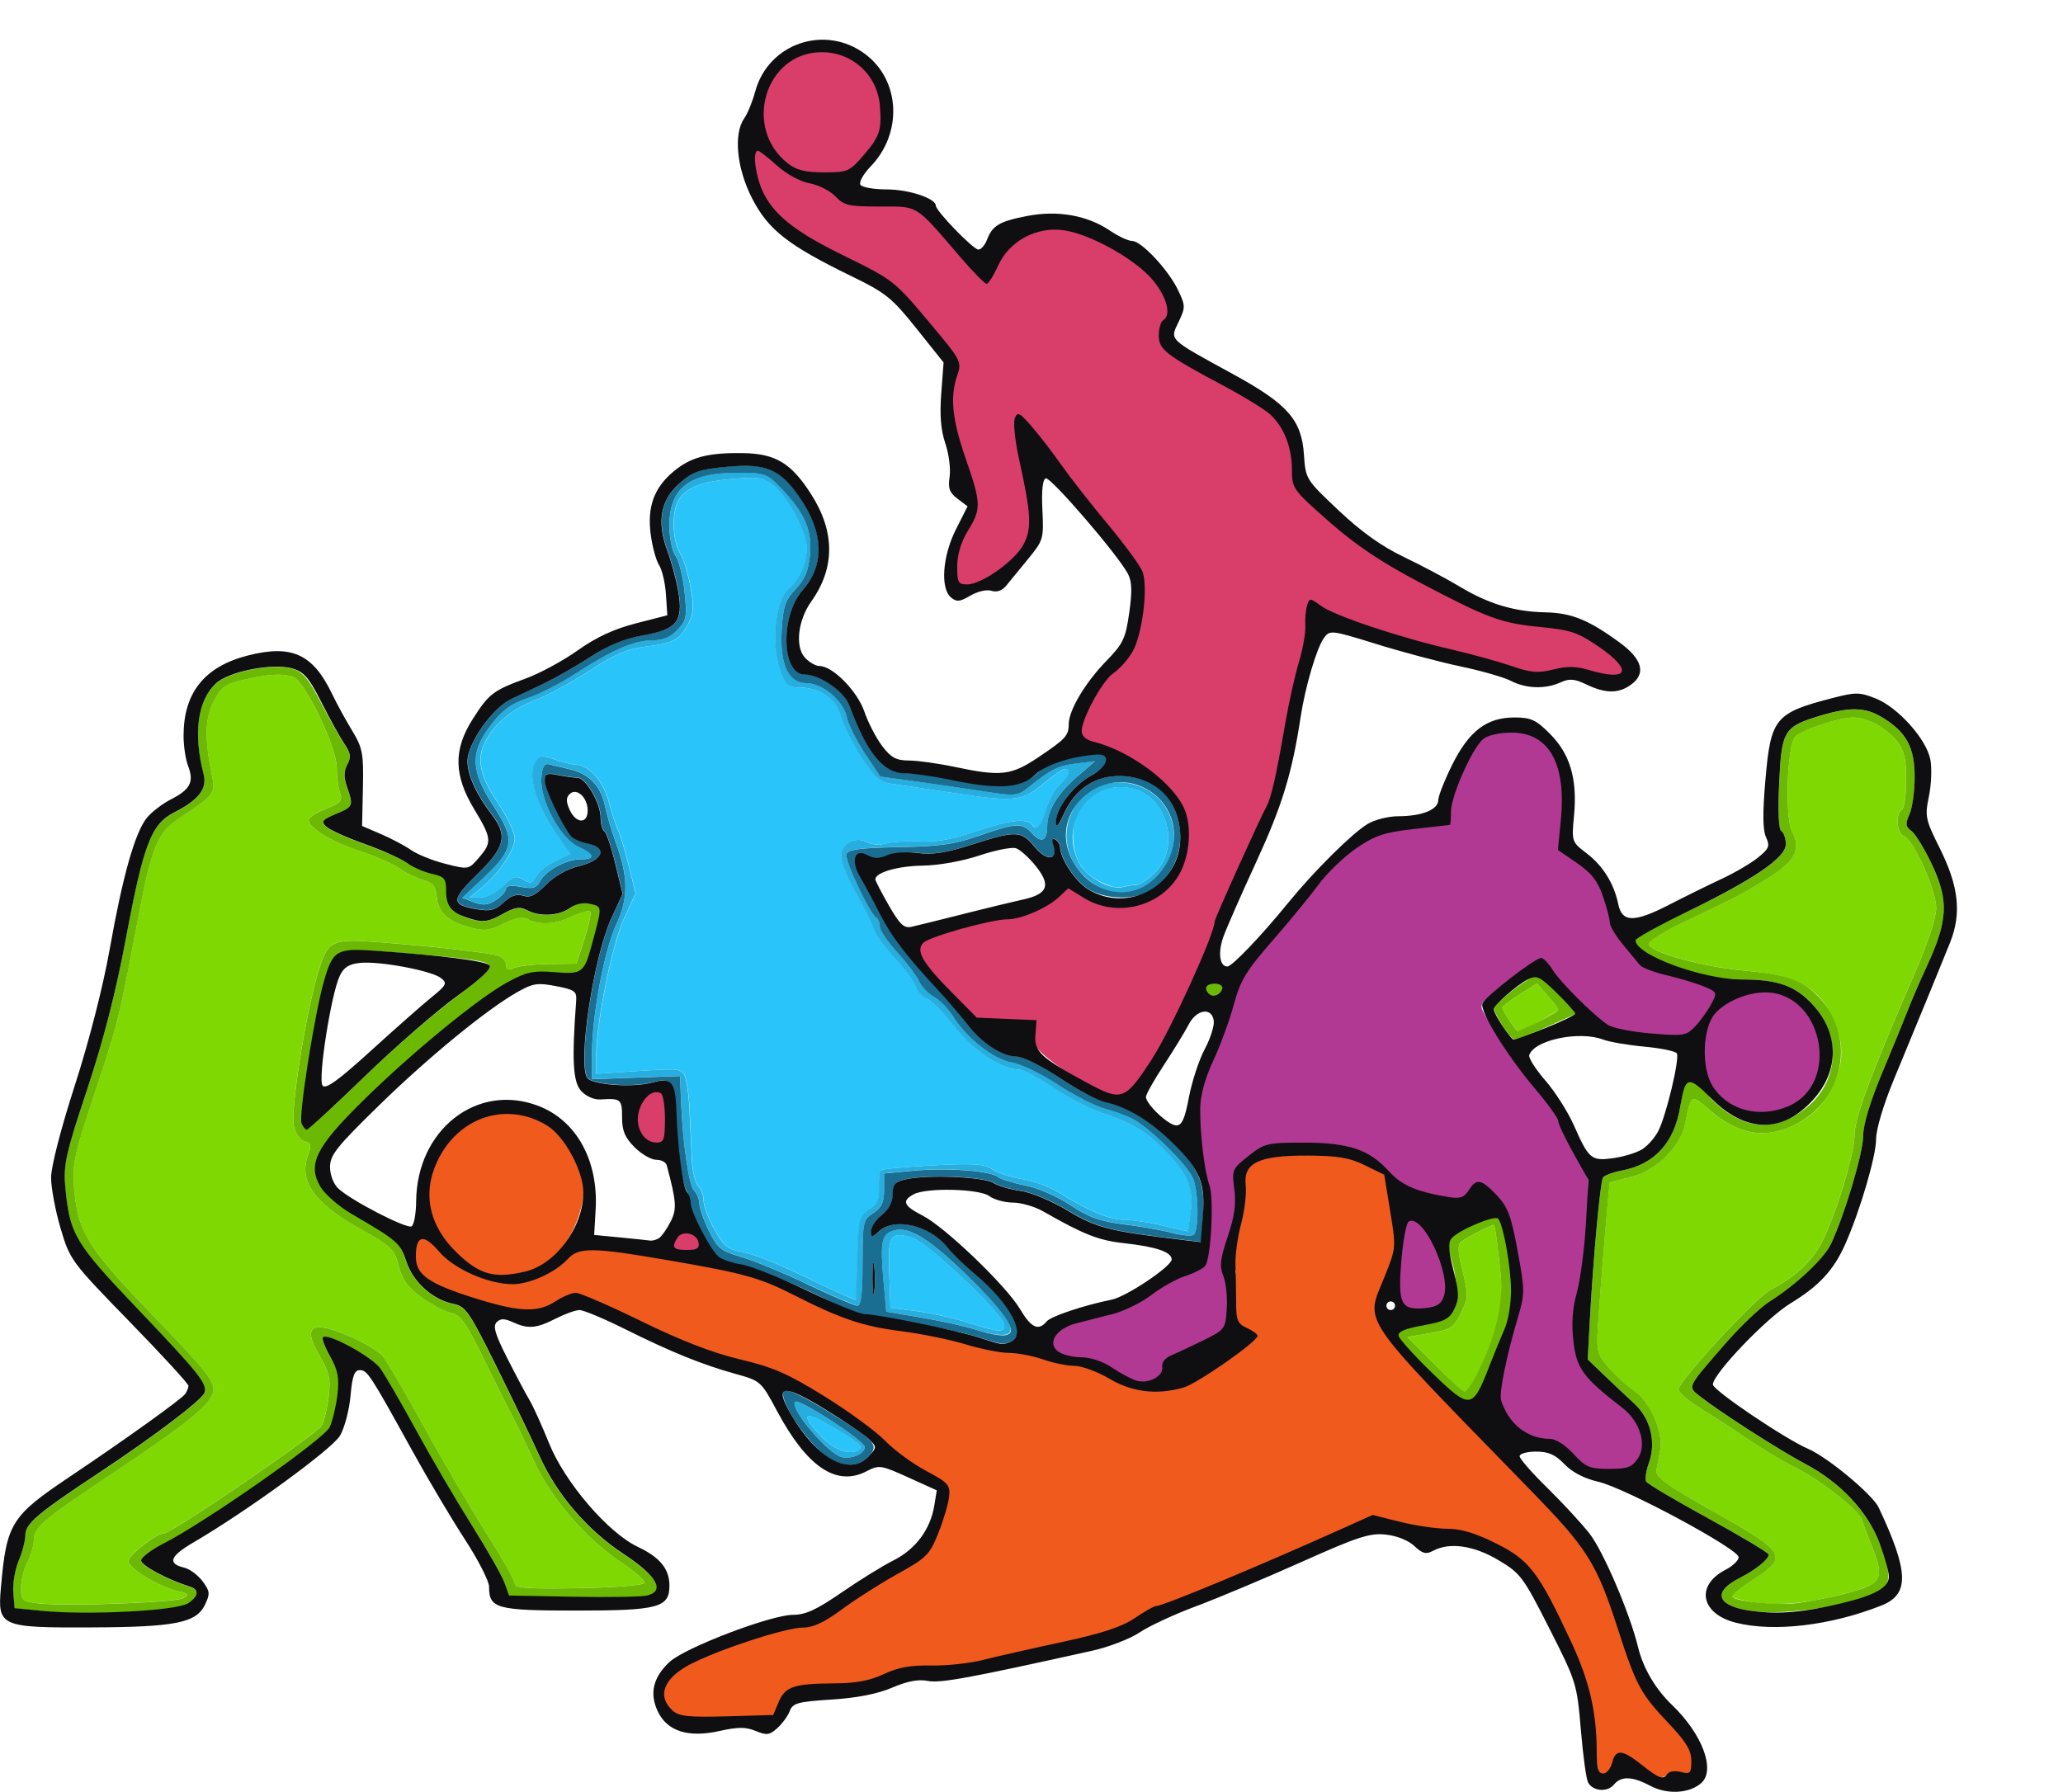 <?xml version="1.0" encoding="UTF-8" standalone="no"?>
<!-- Created with Inkscape (http://www.inkscape.org/) -->

<svg
   xmlns:dc="http://purl.org/dc/elements/1.1/"
   xmlns:cc="http://creativecommons.org/ns#"
   xmlns:rdf="http://www.w3.org/1999/02/22-rdf-syntax-ns#"
   xmlns:svg="http://www.w3.org/2000/svg"
   xmlns="http://www.w3.org/2000/svg"
   xmlns:sodipodi="http://sodipodi.sourceforge.net/DTD/sodipodi-0.dtd"
   xmlns:inkscape="http://www.inkscape.org/namespaces/inkscape"
   width="40.675mm"
   height="35.335mm"
   viewBox="0 0 40.675 35.335"
   version="1.1"
   id="svg5"
   inkscape:version="0.92.5 (2060ec1f9f, 2020-04-08)"
   sodipodi:docname="logo2.svg">
  <sodipodi:namedview
     id="namedview7"
     pagecolor="#505050"
     bordercolor="#eeeeee"
     borderopacity="1"
     inkscape:pageshadow="0"
     inkscape:pageopacity="0"
     inkscape:pagecheckerboard="0"
     inkscape:document-units="mm"
     showgrid="false"
     inkscape:zoom="5.6568543"
     inkscape:cx="80.83081"
     inkscape:cy="59.389883"
     inkscape:window-width="1860"
     inkscape:window-height="1016"
     inkscape:window-x="60"
     inkscape:window-y="27"
     inkscape:window-maximized="1"
     inkscape:current-layer="g119" />
  <defs
     id="defs2" />
  <g
     inkscape:label="Layer 1"
     inkscape:groupmode="layer"
     id="layer1"
     transform="translate(-9.115,-7.991)">
    <g
       id="g119"
       transform="translate(-78.925,-101.21)">
      <path
         style="fill:#29c4fa;stroke-width:0.085"
         d="m 104.232,137.525 c -0.4,-0.424 -0.355,-0.516 0.117,-0.243 0.594,0.344 0.703,0.427 0.642,0.489 -0.148,0.148 -0.492,0.036 -0.759,-0.246 z m 2.89,-2.245 c -0.279,-0.088 -0.737,-0.19 -1.016,-0.225 l -0.508,-0.064 -0.024,-0.688 c -0.027,-0.757 0.011,-0.816 0.448,-0.698 0.29,0.078 1.82,1.528 1.82,1.725 0,0.158 -0.084,0.152 -0.72,-0.05 z m -2.413,-0.529 c -0.116,-0.048 -0.545,-0.249 -0.951,-0.446 -0.407,-0.197 -0.891,-0.383 -1.076,-0.415 -0.288,-0.049 -0.367,-0.113 -0.551,-0.442 -0.118,-0.212 -0.215,-0.468 -0.215,-0.569 0,-0.101 -0.048,-0.232 -0.106,-0.29 -0.058,-0.059 -0.115,-0.285 -0.125,-0.504 -0.011,-0.219 -0.033,-0.674 -0.048,-1.013 -0.016,-0.339 -0.068,-0.655 -0.116,-0.703 -0.098,-0.098 -0.142,-0.099 -1.065,-0.037 l -0.656,0.044 v -0.371 c 0,-0.645 0.315,-2.193 0.55,-2.7 l 0.226,-0.488 -0.141,-0.562 c -0.077,-0.309 -0.173,-0.623 -0.212,-0.697 -0.039,-0.075 -0.118,-0.318 -0.174,-0.541 -0.104,-0.408 -0.397,-0.738 -0.656,-0.738 -0.072,0 -0.259,-0.046 -0.417,-0.103 -0.239,-0.086 -0.299,-0.083 -0.365,0.021 -0.189,0.299 -0.007,0.878 0.501,1.592 l 0.178,0.25 -0.294,0.14 c -0.162,0.077 -0.334,0.214 -0.383,0.305 -0.074,0.139 -0.114,0.149 -0.252,0.063 -0.14,-0.087 -0.2,-0.068 -0.404,0.128 -0.132,0.127 -0.333,0.229 -0.447,0.227 l -0.207,-0.003 0.23,-0.188 c 0.348,-0.285 0.659,-0.745 0.659,-0.975 0,-0.113 -0.152,-0.434 -0.339,-0.713 -0.35,-0.525 -0.418,-0.854 -0.244,-1.192 0.184,-0.358 0.533,-0.652 0.969,-0.815 0.242,-0.09 0.731,-0.355 1.087,-0.587 0.51,-0.333 0.75,-0.435 1.132,-0.481 0.538,-0.065 0.652,-0.13 0.828,-0.469 0.096,-0.186 0.102,-0.329 0.029,-0.722 -0.05,-0.27 -0.144,-0.567 -0.21,-0.661 -0.066,-0.094 -0.119,-0.345 -0.119,-0.559 0,-0.589 0.276,-0.811 1.101,-0.886 0.574,-0.052 0.657,-0.04 0.871,0.128 0.277,0.218 0.653,0.92 0.653,1.219 0,0.306 -0.146,0.64 -0.354,0.808 -0.257,0.208 -0.355,1.067 -0.18,1.58 0.111,0.327 0.157,0.372 0.377,0.372 0.417,0 0.733,0.218 0.83,0.572 0.048,0.174 0.229,0.536 0.402,0.803 0.25,0.386 0.368,0.493 0.572,0.521 0.141,0.019 0.657,0.096 1.146,0.17 1.301,0.199 1.446,0.186 1.863,-0.162 0.195,-0.163 0.389,-0.296 0.431,-0.296 0.127,0 0.086,0.134 -0.089,0.293 -0.091,0.083 -0.21,0.289 -0.264,0.458 -0.118,0.368 -0.208,0.481 -0.285,0.357 -0.091,-0.148 -0.455,-0.108 -1.127,0.125 -0.442,0.152 -0.769,0.21 -1.107,0.196 -0.264,-0.011 -0.564,0.008 -0.667,0.042 -0.103,0.035 -0.265,0.021 -0.36,-0.029 -0.237,-0.127 -0.511,0.028 -0.511,0.289 0,0.11 0.13,0.431 0.289,0.712 0.159,0.281 0.316,0.599 0.35,0.707 0.033,0.107 0.222,0.369 0.42,0.582 0.198,0.213 0.385,0.468 0.417,0.567 0.031,0.099 0.126,0.202 0.21,0.228 0.084,0.027 0.325,0.271 0.536,0.542 0.372,0.479 0.937,0.857 1.281,0.857 0.081,0 0.376,0.155 0.655,0.345 0.279,0.19 0.709,0.414 0.955,0.499 0.66,0.227 0.902,0.373 1.296,0.78 0.435,0.45 0.546,0.725 0.48,1.201 l -0.05,0.367 -0.477,-0.112 c -0.262,-0.062 -0.611,-0.114 -0.773,-0.116 -0.297,-0.003 -0.685,-0.165 -1.305,-0.544 -0.182,-0.111 -0.503,-0.228 -0.713,-0.26 -0.21,-0.032 -0.473,-0.117 -0.584,-0.19 -0.167,-0.109 -0.373,-0.123 -1.183,-0.08 -0.539,0.029 -1.001,0.073 -1.025,0.097 -0.024,0.024 -0.039,0.178 -0.033,0.341 0.009,0.228 -0.037,0.328 -0.195,0.432 -0.192,0.126 -0.208,0.192 -0.23,0.962 l -0.024,0.826 z m 5.249,-8.071 c -0.536,-0.176 -0.762,-0.482 -0.762,-1.03 0,-0.591 0.54,-1.023 1.136,-0.911 0.706,0.132 0.998,1.145 0.479,1.664 -0.136,0.136 -0.304,0.247 -0.374,0.247 -0.07,0 -0.177,0.016 -0.239,0.036 -0.062,0.02 -0.17,0.017 -0.24,-0.006 z"
         id="path141"
         sodipodi:nodetypes="sssscccccscccscssccccccsscccssccsccsccccsscscccccssccssssccccssccsscccssccccssccsccccscsccccccccssssscc"
         inkscape:connector-curvature="0" />
      <path
         style="fill:#26aedf;stroke-width:0.085"
         d="m 104.624,137.932 c -0.291,-0.093 -1.024,-0.971 -0.907,-1.088 0.074,-0.074 1.373,0.771 1.373,0.893 0,0.134 -0.284,0.253 -0.466,0.195 z m 0.366,-0.16 c 0.062,-0.062 -0.048,-0.145 -0.642,-0.489 -0.472,-0.273 -0.517,-0.181 -0.117,0.243 0.266,0.283 0.611,0.394 0.759,0.246 z m 2.252,-2.361 c -0.213,-0.066 -0.689,-0.17 -1.058,-0.232 l -0.671,-0.113 -0.056,-0.63 c -0.067,-0.763 -0.034,-0.911 0.221,-0.975 0.294,-0.074 0.676,0.164 1.421,0.884 1.111,1.075 1.151,1.376 0.142,1.065 z m 0.599,-0.08 c 0,-0.197 -1.53,-1.647 -1.82,-1.725 -0.437,-0.118 -0.475,-0.059 -0.448,0.698 l 0.024,0.688 0.508,0.064 c 0.279,0.035 0.737,0.137 1.016,0.225 0.636,0.201 0.72,0.207 0.72,0.05 z m -3.872,-0.802 c -0.477,-0.227 -1.068,-0.472 -1.315,-0.544 -0.402,-0.117 -0.468,-0.171 -0.636,-0.517 -0.103,-0.212 -0.188,-0.454 -0.188,-0.536 0,-0.083 -0.046,-0.196 -0.103,-0.253 -0.104,-0.104 -0.227,-0.95 -0.26,-1.794 l -0.018,-0.466 -0.868,0.031 -0.868,0.031 v -0.503 c 0,-0.76 0.242,-2.042 0.483,-2.559 0.239,-0.514 0.235,-0.932 -0.018,-1.616 -0.077,-0.209 -0.171,-0.526 -0.208,-0.706 -0.084,-0.4 -0.308,-0.637 -0.689,-0.727 -0.158,-0.037 -0.345,-0.082 -0.415,-0.1 -0.092,-0.023 -0.134,0.051 -0.151,0.265 -0.035,0.431 0.369,1.191 0.721,1.355 0.33,0.153 0.354,0.254 0.061,0.254 -0.286,0 -0.688,0.214 -0.802,0.427 -0.075,0.141 -0.144,0.162 -0.384,0.117 -0.187,-0.035 -0.292,-0.022 -0.292,0.037 0,0.051 -0.09,0.151 -0.2,0.223 -0.155,0.102 -0.252,0.111 -0.432,0.043 l -0.232,-0.088 0.426,-0.401 c 0.598,-0.564 0.623,-0.743 0.193,-1.403 -0.457,-0.702 -0.469,-1.059 -0.053,-1.604 0.222,-0.291 0.398,-0.42 0.714,-0.525 0.231,-0.077 0.66,-0.295 0.954,-0.486 0.723,-0.468 1.153,-0.655 1.515,-0.658 0.21,-0.001 0.362,-0.065 0.497,-0.209 0.177,-0.188 0.189,-0.257 0.136,-0.754 -0.032,-0.301 -0.112,-0.617 -0.177,-0.703 -0.065,-0.086 -0.12,-0.348 -0.121,-0.582 -0.005,-0.749 0.382,-1.056 1.331,-1.056 0.559,0 0.59,0.011 0.884,0.318 0.455,0.475 0.603,0.823 0.556,1.309 -0.029,0.305 -0.103,0.479 -0.281,0.665 -0.201,0.21 -0.247,0.34 -0.275,0.787 -0.044,0.694 0.127,1.07 0.488,1.07 0.318,0 0.73,0.349 0.795,0.673 0.028,0.139 0.187,0.459 0.355,0.711 l 0.304,0.458 0.651,0.089 c 0.358,0.049 0.965,0.138 1.349,0.197 0.674,0.104 0.705,0.101 0.931,-0.079 0.446,-0.357 0.574,-0.42 0.939,-0.465 l 0.367,-0.045 -0.348,0.298 c -0.39,0.334 -0.597,0.678 -0.597,0.991 0,0.285 -0.115,0.337 -0.298,0.134 -0.195,-0.216 -0.309,-0.211 -1.038,0.044 -0.492,0.172 -0.787,0.214 -1.59,0.228 -0.752,0.013 -0.997,0.045 -1.031,0.135 -0.043,0.113 0.455,1.174 0.59,1.258 0.036,0.022 0.066,0.101 0.066,0.174 0,0.073 0.153,0.3 0.341,0.503 0.187,0.203 0.382,0.46 0.433,0.572 0.051,0.111 0.184,0.252 0.297,0.312 0.113,0.06 0.283,0.235 0.378,0.389 0.263,0.425 0.804,0.848 1.159,0.904 0.173,0.028 0.578,0.223 0.899,0.434 0.321,0.211 0.74,0.426 0.931,0.477 0.191,0.051 0.442,0.144 0.559,0.206 0.34,0.181 1.086,0.922 1.182,1.173 0.111,0.293 0.115,1.04 0.005,1.108 -0.045,0.028 -0.233,0.011 -0.417,-0.039 -0.184,-0.05 -0.607,-0.124 -0.941,-0.166 -0.479,-0.06 -0.704,-0.141 -1.068,-0.382 -0.262,-0.174 -0.648,-0.341 -0.894,-0.388 -0.238,-0.045 -0.479,-0.12 -0.535,-0.167 -0.147,-0.122 -1.008,-0.184 -1.672,-0.121 l -0.572,0.054 v 0.32 c 0,0.248 -0.048,0.352 -0.212,0.459 -0.202,0.133 -0.212,0.176 -0.212,0.983 0,0.621 -0.028,0.844 -0.106,0.841 -0.058,-0.002 -0.496,-0.19 -0.972,-0.417 z m 1.205,-1.477 c 0.159,-0.104 0.204,-0.204 0.195,-0.432 -0.006,-0.163 0.009,-0.316 0.033,-0.341 0.024,-0.024 0.486,-0.068 1.025,-0.097 0.81,-0.043 1.016,-0.029 1.183,0.08 0.111,0.073 0.374,0.158 0.584,0.19 0.21,0.032 0.531,0.148 0.713,0.26 0.619,0.379 1.008,0.541 1.305,0.544 0.163,0.002 0.511,0.054 0.773,0.116 l 0.477,0.112 0.05,-0.367 c 0.065,-0.476 -0.045,-0.751 -0.48,-1.201 -0.394,-0.407 -0.636,-0.553 -1.296,-0.78 -0.246,-0.085 -0.676,-0.309 -0.955,-0.499 -0.279,-0.19 -0.574,-0.345 -0.655,-0.345 -0.344,0 -0.909,-0.378 -1.281,-0.857 -0.211,-0.272 -0.452,-0.516 -0.536,-0.542 -0.084,-0.027 -0.179,-0.129 -0.21,-0.228 -0.031,-0.099 -0.219,-0.354 -0.417,-0.567 -0.198,-0.213 -0.387,-0.475 -0.42,-0.582 -0.033,-0.107 -0.19,-0.425 -0.35,-0.707 -0.159,-0.281 -0.289,-0.602 -0.289,-0.712 0,-0.261 0.274,-0.416 0.511,-0.289 0.095,0.051 0.256,0.064 0.36,0.029 0.103,-0.035 0.403,-0.053 0.667,-0.042 0.338,0.015 0.665,-0.043 1.107,-0.196 0.672,-0.232 1.036,-0.272 1.127,-0.125 0.077,0.124 0.167,0.011 0.285,-0.357 0.054,-0.169 0.173,-0.375 0.264,-0.458 0.176,-0.159 0.217,-0.293 0.089,-0.293 -0.042,0 -0.236,0.133 -0.431,0.296 -0.416,0.348 -0.562,0.361 -1.863,0.162 -0.489,-0.075 -1.005,-0.151 -1.146,-0.17 -0.204,-0.027 -0.322,-0.135 -0.572,-0.521 -0.173,-0.268 -0.354,-0.629 -0.402,-0.803 -0.097,-0.354 -0.414,-0.572 -0.83,-0.572 -0.22,0 -0.266,-0.045 -0.377,-0.372 -0.175,-0.513 -0.077,-1.372 0.18,-1.58 0.208,-0.168 0.354,-0.502 0.354,-0.808 0,-0.299 -0.376,-1.001 -0.653,-1.219 -0.213,-0.168 -0.296,-0.18 -0.871,-0.128 -0.825,0.075 -1.101,0.297 -1.101,0.886 0,0.214 0.054,0.465 0.119,0.559 0.066,0.094 0.16,0.391 0.21,0.661 0.073,0.393 0.067,0.536 -0.029,0.722 -0.175,0.339 -0.29,0.404 -0.828,0.469 -0.382,0.046 -0.622,0.148 -1.132,0.481 -0.356,0.232 -0.845,0.497 -1.087,0.587 -0.435,0.163 -0.785,0.457 -0.969,0.815 -0.174,0.338 -0.107,0.667 0.244,1.192 0.186,0.279 0.339,0.6 0.339,0.713 0,0.23 -0.311,0.69 -0.659,0.975 l -0.23,0.188 0.207,0.003 c 0.114,0.002 0.315,-0.101 0.447,-0.227 0.205,-0.196 0.265,-0.215 0.404,-0.128 0.138,0.086 0.178,0.076 0.252,-0.063 0.049,-0.091 0.221,-0.228 0.383,-0.305 l 0.294,-0.14 -0.178,-0.25 c -0.508,-0.714 -0.69,-1.292 -0.501,-1.592 0.066,-0.104 0.126,-0.107 0.365,-0.021 0.157,0.057 0.345,0.103 0.417,0.103 0.259,0 0.552,0.33 0.656,0.738 0.057,0.223 0.135,0.466 0.174,0.541 0.039,0.075 0.135,0.388 0.212,0.697 l 0.141,0.562 -0.226,0.488 c -0.235,0.507 -0.55,2.055 -0.55,2.7 v 0.371 l 0.656,-0.044 c 0.923,-0.062 0.967,-0.06 1.065,0.037 0.048,0.048 0.1,0.364 0.116,0.703 0.016,0.339 0.038,0.794 0.048,1.013 0.011,0.219 0.067,0.445 0.125,0.504 0.058,0.059 0.106,0.189 0.106,0.29 0,0.101 0.097,0.357 0.215,0.569 0.184,0.329 0.264,0.393 0.551,0.442 0.185,0.031 0.669,0.218 1.076,0.415 0.407,0.197 0.835,0.397 0.951,0.446 l 0.212,0.088 0.024,-0.826 c 0.022,-0.769 0.038,-0.836 0.23,-0.962 z m 4.445,-6.415 c -0.566,-0.381 -0.715,-1.029 -0.362,-1.567 0.459,-0.701 1.602,-0.534 1.871,0.274 0.315,0.947 -0.714,1.829 -1.509,1.294 z m 0.818,0.016 c 0.07,0 0.238,-0.111 0.374,-0.247 0.519,-0.519 0.227,-1.532 -0.479,-1.664 -0.822,-0.154 -1.415,0.705 -1.017,1.475 0.151,0.291 0.635,0.551 0.882,0.473 0.062,-0.02 0.17,-0.036 0.239,-0.036 z"
         id="path137"
         sodipodi:nodetypes="csscsscscscccscccccccscccssscscccsccsccsssccssccssscsccsccscsssscscccccccssccccsscsscsccccccsscccscsccccccsccccccccccssscccsssccccccscscscscssccscccsscssssccsscscsscsccccssccccscsccscccccsssscsssccc"
         inkscape:connector-curvature="0" />
      <path
         style="fill:#d93d6a;stroke-width:0.085"
         d="m 101.321,133.613 c 0.029,-0.047 0.217,-0.167 0.284,-0.167 0.067,0 0.286,0.287 0.286,0.333 0,0.047 -0.389,0.112 -0.485,0.112 -0.096,0 -0.114,-0.232 -0.086,-0.279 z m -0.739,-2.283 c -0.068,-0.127 -0.122,-0.276 0.019,-0.402 0.448,-0.398 0.612,-0.163 0.641,0.29 0.02,0.315 -0.189,0.612 -0.29,0.612 -0.071,0 -0.266,-0.205 -0.316,-0.299 z m 8.922,-0.711 c 0,0 -1.164,-0.686 -1.113,-0.944 0.066,-0.329 0.017,-0.323 -0.588,-0.323 -0.537,0 -0.603,-0.105 -0.999,-0.54 -0.53,-0.583 -0.802,-0.902 -0.702,-1 0.107,-0.105 1.42,-0.461 1.7,-0.515 0.296,-0.058 0.781,-0.194 1.017,-0.416 l 0.273,-0.187 0.314,0.167 c 0.999,0.536 2.04,-0.028 2.044,-1.166 0.002,-0.488 -0.09,-0.68 -0.522,-1.085 -0.334,-0.313 -1.325,-0.709 -1.474,-0.816 -0.301,-0.217 -0.176,-0.636 0.375,-1.225 0.542,-0.578 0.675,-0.725 0.695,-1.483 l -0.049,-0.599 -0.493,-0.752 c -0.286,-0.436 -0.767,-0.961 -0.985,-1.251 -0.72,-0.958 -0.747,-1.118 -0.864,-1.002 -0.083,0.083 -0.069,0.087 0.055,0.677 0.086,0.408 0.147,0.933 0.167,1.172 0.033,0.393 0.006,0.537 -0.242,0.82 -0.284,0.324 -0.917,0.648 -1.144,0.648 -0.193,0 -0.144,-0.763 0.063,-1.075 0.156,-0.358 0.235,-0.922 0.018,-1.484 -0.209,-0.541 -0.306,-1.223 -0.182,-1.579 0.113,-0.325 0.135,-0.236 -0.61,-1.15 -0.541,-0.664 -0.649,-0.741 -1.309,-1.096 -1.114,-0.599 -1.629,-0.908 -1.849,-1.297 -0.191,-0.338 -0.319,-0.997 -0.186,-0.997 0.038,0 0.567,0.156 0.53,0.378 0.302,-0.028 0.374,0.213 0.562,0.263 0.188,0.051 0.492,0.179 0.625,0.291 0.211,0.177 0.199,0.145 0.788,0.145 0.756,0 0.763,0.019 1.668,1.056 0.271,0.31 0.351,0.369 0.395,0.369 0.044,0 0.089,-0.089 0.186,-0.288 0.249,-0.512 0.824,-0.721 1.353,-0.642 0.494,0.074 1.439,0.597 1.778,0.984 0.255,0.291 0.421,0.723 0.256,0.825 -0.098,0.061 -0.135,0.4 -0.043,0.537 0.034,0.051 0.454,0.326 0.989,0.616 0.536,0.291 1.011,0.609 1.098,0.686 0.234,0.205 0.449,0.655 0.496,1.094 0,0.374 -0.01,0.369 0.76,1.044 1.206,1.057 3.223,2.058 4.127,2.058 0.499,0 0.891,0.252 1.32,0.592 0.405,0.32 0.25,0.468 -0.32,0.379 -0.315,-0.049 -0.457,-0.115 -0.777,-0.102 -0.316,0.085 -0.419,0.074 -0.844,-0.053 -0.271,-0.081 -0.693,-0.149 -1.032,-0.22 -0.832,-0.173 -2.31,-0.737 -2.653,-0.899 -0.26,-0.123 -0.251,-0.111 -0.306,-0.151 -0.049,0.092 -0.045,0.277 -0.037,0.431 0.008,0.154 -0.097,0.579 -0.192,0.928 -0.095,0.349 -0.208,0.864 -0.26,1.166 -0.15,0.881 -0.269,1.356 -0.36,1.519 -0.133,0.238 -0.986,2.207 -0.986,2.263 0,0.199 -0.85,2.163 -1.075,2.478 -0.154,0.216 -0.341,0.502 -0.416,0.647 -0.169,0.327 -0.469,0.401 -1.042,0.104 z m -6.112,-18.286 c -0.802,-0.589 -0.355,-2.2 0.615,-2.2 0.303,0 0.811,0.185 1.049,0.394 0.549,0.482 0.52,1.304 0.013,1.833 -0.195,0.203 -0.394,0.289 -0.812,0.289 -0.414,0 -0.357,0.058 -0.601,-0.121 z"
         id="path135"
         sodipodi:nodetypes="cssssccsscccsscssscscsssscssscccsccsssssscssssscscsssscsssscsssccsssssccssssssss"
         inkscape:connector-curvature="0" />
      <path
         style="fill:#b23993;stroke-width:0.085"
         d="m 118.993,137.889 c -0.178,-0.166 -0.373,-0.268 -0.484,-0.268 -0.33,-5e-4 -0.758,-0.373 -0.898,-0.654 -0.13,-0.26 0.13,-1.159 0.226,-1.491 0.122,-0.422 0.231,-0.905 0.082,-1.691 -0.134,-0.708 -0.143,-0.773 -0.421,-1.019 -0.367,-0.325 -0.273,-0.255 -0.523,-0.02 -0.189,0.178 -0.322,0.109 -0.812,0.007 -0.321,-0.067 -0.583,-0.279 -0.779,-0.471 -0.473,-0.461 -0.8,-0.548 -1.683,-0.527 -0.662,0.016 -0.684,0.022 -0.957,0.21 -0.362,0.249 -0.39,0.366 -0.315,0.767 0.06,0.32 -0.079,1.299 -0.438,1.258 -0.453,-0.053 -0.112,-0.515 -0.102,-0.795 0.01,-0.268 -0.084,-0.729 -0.145,-1.078 -0.164,-0.937 -0.081,-1.358 0.203,-2.009 0.14,-0.32 0.294,-0.838 0.393,-1.166 0.157,-0.52 0.294,-0.693 0.821,-1.361 0.339,-0.43 0.743,-0.821 0.844,-0.985 0.102,-0.165 0.448,-0.499 0.705,-0.676 0.393,-0.271 0.545,-0.33 1.082,-0.39 0.351,-0.039 0.685,-0.071 0.73,-0.1 0.046,-0.028 0.065,-0.073 0.065,-0.204 0,-0.131 0.155,-0.524 0.294,-0.831 0.227,-0.501 0.352,-0.683 0.653,-0.773 0.63,-0.189 1.234,0.268 1.331,1.085 0.026,0.223 0.062,0.635 0.013,0.815 -0.11,0.399 -0.072,0.442 0.326,0.677 0.314,0.185 0.506,0.558 0.605,1.021 0.034,0.159 0.171,0.417 0.333,0.643 0.253,0.353 0.271,0.364 0.683,0.479 0.838,0.233 0.846,0.231 1.063,0.399 0.167,0.129 -0.115,0.379 -0.194,0.569 l -0.162,0.388 -0.993,-0.097 -0.747,-0.117 -0.512,-0.427 c -0.292,-0.243 -0.442,-0.47 -0.579,-0.618 -0.241,-0.262 -0.295,-0.311 -0.85,0.11 -0.527,0.401 -0.596,0.354 -0.6,0.517 -0.003,0.136 0.873,1.329 1.193,1.693 0.148,0.168 0.375,0.617 0.565,1.005 l 0.347,0.709 -0.017,0.884 c -0.009,0.474 -0.075,1.086 -0.145,1.311 -0.093,0.297 -0.091,0.558 -0.048,0.966 0.055,0.51 0.042,0.492 0.362,0.808 0.193,0.191 0.403,0.377 0.527,0.455 0.124,0.077 0.304,0.336 0.359,0.503 0.087,0.262 0.105,0.447 -0.023,0.589 -0.25,0.277 -0.701,0.531 -1.086,0.174 z m -9.051,-1.658 c -0.186,-0.115 -0.643,-0.234 -0.783,-0.235 -0.501,-0.095 -0.561,-0.336 -0.075,-0.766 0.636,-0.134 1.183,-0.281 1.603,-0.563 0.233,-0.157 0.659,-0.23 0.861,-0.446 0.388,-0.417 0.565,-0.367 0.668,-0.225 0.064,0.087 0.075,0.789 0.061,1.008 -0.024,0.366 -0.088,0.538 -0.498,0.742 -0.235,0.116 -0.496,0.258 -0.61,0.305 -0.116,0.047 -0.182,0.169 -0.313,0.407 -0.392,0.06 -0.452,0.042 -0.915,-0.226 z m 5.667,-1.409 c -0.009,-0.249 0.002,-1.409 0.17,-1.638 0.55,0.056 0.877,1.242 0.77,1.594 -0.032,0.105 -0.14,0.204 -0.293,0.263 -0.091,0.035 -0.141,0.008 -0.304,0.007 -0.155,-9.5e-4 -0.243,-0.07 -0.343,-0.227 z m 6.773,-3.706 c -0.646,-0.226 -1,-1.067 -0.708,-1.764 0.196,-0.468 1.162,-0.783 1.65,-0.536 0.335,0.169 0.719,0.817 0.683,1.236 -0.07,0.825 -0.972,1.293 -1.625,1.064 z"
         id="path133"
         sodipodi:nodetypes="scsscsssssssscssssssscsssscsssssscccssscsscsscsscssscccsscssscccccsssccsssss"
         inkscape:connector-curvature="0" />
      <path
         style="fill:#f05a1c;stroke-width:0.085"
         d="m 120.391,144.005 c -0.408,-0.309 -0.409,-0.275 -0.539,-0.025 -0.061,0.118 -0.148,0.221 -0.213,0.221 -0.09,0 -0.14,-0.252 -0.14,-0.725 0,-0.341 -0.118,-0.816 -0.193,-1.069 -0.16,-0.54 -0.796,-1.834 -1.093,-2.229 -0.307,-0.408 -0.99,-0.701 -1.721,-0.767 -0.335,-0.03 -0.735,-0.138 -0.857,-0.184 -0.406,-0.154 -0.608,-0.086 -1.886,0.477 -1.491,0.658 -2.628,1.17 -2.76,1.17 -0.051,0 -0.276,0.095 -0.464,0.231 -0.265,0.192 -0.637,0.384 -1.582,0.591 -0.669,0.146 -1.413,0.32 -1.683,0.296 -0.271,0.138 -0.64,0.119 -0.901,0.088 -0.353,0.093 -0.534,0.17 -0.941,0.251 -0.267,0.053 -0.322,0.115 -0.816,0.153 -0.975,0.075 -1.057,0.04 -1.178,0.332 -0.092,0.223 -0.16,0.299 -0.519,0.29 -0.217,-0.005 -0.661,-0.042 -0.881,-0.004 -0.707,0.123 -1.223,-0.486 -0.765,-0.916 0.275,-0.259 1.764,-0.849 2.368,-0.928 0.425,-0.055 0.461,-0.183 1.063,-0.596 0.396,-0.271 0.993,-0.499 1.193,-0.585 0.308,-0.132 0.353,-0.149 0.542,-0.561 0.123,-0.268 0.271,-0.603 0.274,-0.79 0.006,-0.329 -0.079,-0.22 -0.543,-0.466 -0.264,-0.14 -0.525,-0.471 -0.68,-0.63 -0.155,-0.159 -0.695,-0.547 -1.2,-0.863 -0.7,-0.437 -1.037,-0.586 -1.499,-0.69 -0.737,-0.168 -1.505,-0.463 -2.437,-0.95 -0.792,-0.414 -0.886,-0.287 -1.432,-0.161 l -0.392,0.09 -0.781,-0.121 c -0.94,-0.146 -1.387,-0.52 -1.488,-0.786 -0.082,-0.217 0.008,-0.566 0.133,-0.566 0.04,0 0.263,0.162 0.364,0.299 0.101,0.137 0.359,0.324 0.574,0.416 0.861,0.369 1.167,0.019 1.856,-0.341 0.492,-0.256 0.308,-0.315 2.909,0.188 0.517,0.1 1.162,0.339 1.477,0.496 1.036,0.516 1.479,0.663 2.231,0.767 0.419,0.058 1.068,0.201 1.437,0.299 0.368,0.099 0.792,0.16 0.919,0.16 0.126,0 0.424,0.077 0.622,0.146 0.198,0.07 0.444,0.095 0.579,0.095 0.135,0 0.451,0.131 0.648,0.259 0.302,0.196 0.387,0.225 0.85,0.22 0.618,-0.007 0.58,-0.051 1.324,-0.606 0.62,-0.463 0.572,-0.43 0.402,-0.572 -0.152,-0.127 -0.185,-0.173 -0.185,-0.554 0,-0.237 -0.013,-0.467 0.024,-0.583 -0.059,-0.111 -0.141,-0.331 -0.046,-0.557 0.073,-0.175 0.087,-0.594 0.101,-0.899 0.022,-0.49 0.117,-0.571 0.319,-0.721 0.33,-0.246 1.684,-0.198 2.181,0.066 0.423,0.224 0.525,0.168 0.596,1.019 0.05,0.605 0.01,0.909 -0.257,1.359 l -0.152,0.49 0.143,0.354 c 0.088,0.218 1.057,1.246 2.106,2.331 2.058,2.13 2.198,2.335 2.607,3.656 0.287,0.928 0.43,1.212 0.912,1.729 0.593,0.634 0.67,1.183 0.249,1.099 -0.143,-0.029 -0.238,-0.005 -0.28,0.016 -0.215,0.103 -0.155,0.054 -0.502,-0.209 z m -23.069,-9.832 c -0.545,-0.338 -0.905,-0.998 -0.905,-1.585 0,-1.139 1.464,-1.842 2.454,-1.337 1.304,0.665 0.612,3.131 -0.837,3.13 -0.273,-1.7e-4 -0.552,-0.108 -0.712,-0.208 z"
         id="path131"
         sodipodi:nodetypes="cssssscccsssccssscsscsssccssssscsssssscsccscsscssscsssscscsssscscccsscc"
         inkscape:connector-curvature="0" />
      <path
         style="fill:#80d803;stroke-width:0.085"
         d="m 88.813,140.82 c -0.34,-0.036 -0.36,-0.053 -0.359,-0.309 2.54e-4,-0.149 0.057,-0.379 0.127,-0.513 0.07,-0.133 0.126,-0.327 0.126,-0.43 0,-0.245 0.17,-0.39 1.482,-1.265 1.596,-1.064 2.027,-1.416 2.058,-1.681 0.022,-0.187 -0.169,-0.425 -1.171,-1.461 -1.309,-1.354 -1.5,-1.66 -1.574,-2.518 -0.041,-0.478 -0.003,-0.661 0.382,-1.815 0.476,-1.429 0.511,-1.57 0.85,-3.373 0.289,-1.542 0.402,-1.831 0.824,-2.107 0.683,-0.448 0.733,-0.51 0.667,-0.823 -0.155,-0.738 -0.148,-1.151 0.024,-1.488 0.149,-0.292 0.224,-0.346 0.606,-0.434 0.488,-0.113 0.766,-0.126 0.971,-0.048 0.226,0.087 0.848,1.378 0.851,1.767 0.001,0.186 0.031,0.418 0.065,0.516 0.053,0.151 0.012,0.197 -0.277,0.311 -0.187,0.073 -0.34,0.172 -0.34,0.219 0,0.161 0.432,0.425 0.999,0.612 0.312,0.103 0.673,0.261 0.803,0.352 0.13,0.091 0.34,0.193 0.466,0.226 0.178,0.047 0.235,0.12 0.255,0.322 0.032,0.321 0.211,0.488 0.651,0.607 0.286,0.078 0.389,0.067 0.669,-0.072 0.236,-0.117 0.375,-0.141 0.482,-0.084 0.225,0.12 0.543,0.098 0.877,-0.062 0.164,-0.078 0.32,-0.121 0.346,-0.094 0.026,0.026 -0.024,0.269 -0.111,0.538 l -0.159,0.49 -0.544,0.008 c -0.299,0.004 -0.611,0.04 -0.692,0.079 -0.107,0.051 -0.148,0.036 -0.148,-0.056 0,-0.07 -0.067,-0.153 -0.148,-0.184 -0.153,-0.059 -1.294,-0.19 -2.37,-0.271 -0.941,-0.072 -1.002,-0.04 -1.199,0.629 -0.246,0.831 -0.537,2.692 -0.47,2.998 0.033,0.149 0.124,0.278 0.212,0.301 0.129,0.034 0.141,0.077 0.071,0.262 -0.195,0.512 0.115,0.957 1.013,1.458 0.631,0.351 0.686,0.405 0.771,0.739 0.069,0.274 0.177,0.422 0.45,0.62 0.197,0.143 0.459,0.28 0.582,0.305 0.187,0.037 0.296,0.194 0.663,0.946 0.241,0.496 0.492,0.997 0.558,1.113 0.065,0.116 0.248,0.497 0.405,0.847 0.333,0.738 1.029,1.548 1.734,2.017 0.258,0.171 0.462,0.35 0.453,0.396 -0.009,0.051 -0.523,0.094 -1.285,0.108 -1.017,0.019 -1.27,7.6e-4 -1.27,-0.09 0,-0.062 -0.253,-0.511 -0.562,-0.997 -0.309,-0.486 -0.865,-1.436 -1.235,-2.111 -0.37,-0.675 -0.736,-1.299 -0.814,-1.386 -0.077,-0.087 -0.346,-0.249 -0.596,-0.36 -0.799,-0.354 -0.997,-0.243 -0.642,0.363 0.192,0.328 0.221,0.455 0.18,0.799 -0.027,0.225 -0.088,0.484 -0.137,0.575 -0.087,0.162 -2.957,2.125 -3.107,2.125 -0.151,0 -0.707,0.433 -0.707,0.55 0,0.139 0.6,0.503 0.972,0.59 0.212,0.05 0.23,0.072 0.111,0.138 -0.157,0.088 -2.272,0.166 -2.84,0.105 z m 33.828,-0.02 c -0.219,-0.032 -0.42,-0.08 -0.446,-0.106 -0.026,-0.026 0.153,-0.177 0.399,-0.335 0.712,-0.459 0.664,-0.546 -0.739,-1.333 -0.942,-0.529 -1.18,-0.699 -1.158,-0.826 0.015,-0.088 0.048,-0.267 0.074,-0.397 0.07,-0.355 -0.198,-0.965 -0.52,-1.184 -0.152,-0.103 -0.382,-0.313 -0.51,-0.467 -0.227,-0.27 -0.232,-0.3 -0.183,-1.016 0.048,-0.686 0.206,-2.584 0.218,-2.613 0.003,-0.007 0.196,-0.059 0.429,-0.114 0.486,-0.117 0.968,-0.593 1.059,-1.047 0.12,-0.597 0.107,-0.59 0.486,-0.266 0.531,0.455 1.028,0.561 1.567,0.336 0.418,-0.175 0.686,-0.433 0.876,-0.843 0.192,-0.416 0.201,-0.796 0.029,-1.208 -0.292,-0.699 -0.707,-0.943 -1.766,-1.038 -0.854,-0.076 -1.916,-0.372 -1.907,-0.53 0.003,-0.056 0.298,-0.242 0.656,-0.412 1.097,-0.522 1.143,-0.546 1.666,-0.867 0.561,-0.344 0.687,-0.581 0.501,-0.941 -0.148,-0.285 -0.096,-1.713 0.067,-1.87 0.143,-0.137 0.861,-0.374 1.132,-0.374 0.287,0 0.66,0.202 0.874,0.475 0.137,0.174 0.177,0.345 0.177,0.759 0,0.294 -0.038,0.557 -0.085,0.586 -0.13,0.08 -0.101,0.465 0.039,0.518 0.193,0.074 0.638,1.065 0.638,1.419 0,0.194 -0.167,0.698 -0.432,1.306 -0.841,1.928 -1.177,2.83 -1.177,3.155 0,0.378 -0.356,1.558 -0.639,2.118 -0.195,0.386 -0.527,0.696 -1.015,0.947 -0.291,0.15 -1.818,1.803 -1.818,1.968 0,0.06 0.2,0.231 0.445,0.382 0.244,0.15 0.673,0.429 0.953,0.619 0.279,0.19 0.68,0.429 0.891,0.531 0.476,0.23 1.262,0.843 1.324,1.034 0.025,0.078 0.127,0.345 0.224,0.592 0.231,0.582 0.161,0.689 -0.575,0.874 -0.752,0.19 -1.264,0.238 -1.755,0.167 z m -6.32,-4.695 -0.533,-0.537 0.45,-0.076 c 0.408,-0.069 0.465,-0.106 0.608,-0.399 0.146,-0.3 0.149,-0.357 0.031,-0.823 -0.093,-0.37 -0.101,-0.521 -0.03,-0.577 0.123,-0.098 0.644,-0.363 0.653,-0.332 0.029,0.097 0.086,0.535 0.129,0.997 0.041,0.439 0.031,0.665 -0.116,1.099 -0.213,0.63 -0.504,1.187 -0.596,1.187 -0.035,0 -0.304,-0.242 -0.597,-0.537 z m 1.479,-6.783 c -0.075,-0.115 -0.137,-0.229 -0.137,-0.253 0,-0.024 0.153,-0.141 0.341,-0.259 l 0.341,-0.215 0.207,0.235 c 0.114,0.129 0.208,0.256 0.21,0.282 0.002,0.041 -0.714,0.419 -0.794,0.419 -0.017,0 -0.092,-0.094 -0.167,-0.209 z"
         id="path129"
         sodipodi:nodetypes="ccsssssssssssscsssssssssccssscccsscsscsssssssssccssscssssssccccccssccssccssssscscssscsssccssssssssscssccccscssscsccssscscss"
         inkscape:connector-curvature="0" />
      <path
         style="fill:#6cb903;stroke-width:0.085"
         d="m 88.876,140.973 -0.55,-0.054 -0.026,-0.309 c -0.014,-0.17 0.033,-0.451 0.106,-0.624 0.072,-0.173 0.132,-0.402 0.132,-0.509 0,-0.222 0.242,-0.426 1.439,-1.219 1.08,-0.715 2.034,-1.437 2.09,-1.582 0.067,-0.175 -0.095,-0.379 -1.343,-1.688 -1.218,-1.278 -1.316,-1.447 -1.401,-2.409 -0.035,-0.402 0.024,-0.66 0.433,-1.887 0.323,-0.968 0.567,-1.92 0.765,-2.982 0.347,-1.858 0.498,-2.251 0.951,-2.482 0.483,-0.246 0.654,-0.468 0.581,-0.752 -0.208,-0.805 -0.121,-1.452 0.241,-1.792 0.249,-0.234 1.118,-0.407 1.496,-0.299 0.219,0.063 0.326,0.187 0.577,0.67 0.169,0.326 0.377,0.695 0.462,0.82 0.124,0.183 0.135,0.262 0.057,0.408 -0.07,0.132 -0.072,0.252 -0.006,0.442 0.13,0.373 0.124,0.389 -0.221,0.533 -0.269,0.112 -0.295,0.147 -0.191,0.247 0.067,0.064 0.398,0.215 0.736,0.335 0.338,0.12 0.717,0.286 0.842,0.368 0.125,0.082 0.365,0.126 0.507,0.172 0.201,0.066 0.34,0.158 0.362,0.355 0.038,0.335 0.045,0.491 0.408,0.592 0.25,0.069 0.355,0.053 0.614,-0.092 0.25,-0.14 0.348,-0.157 0.488,-0.082 0.25,0.134 0.625,0.116 0.849,-0.041 0.276,-0.193 0.72,-0.208 0.658,0.044 -0.141,0.58 -0.374,1.177 -0.436,1.245 -0.039,0.043 -0.257,0.017 -0.527,0.008 -0.393,-0.013 -0.45,0.068 -0.802,0.257 -1.037,0.554 -3.457,2.795 -3.754,3.345 -0.132,0.244 -0.172,0.343 -0.033,0.582 0.087,0.151 0.35,0.378 0.604,0.526 0.903,0.525 0.945,0.597 1.067,0.967 0.133,0.404 0.521,0.751 0.93,0.833 0.239,0.048 0.313,0.157 0.854,1.25 0.326,0.658 0.704,1.445 0.84,1.748 0.342,0.761 0.942,1.46 1.658,1.933 0.654,0.432 0.841,0.731 0.488,0.825 -0.247,0.066 -2.501,0.059 -2.746,-0.006 -0.101,-0.027 -0.065,-0.147 -0.092,-0.254 -0.027,-0.108 -0.311,-0.609 -0.63,-1.114 -0.319,-0.505 -0.835,-1.351 -1.126,-1.886 -0.291,-0.536 -0.592,-1.089 -0.687,-1.223 -0.167,-0.235 -1.041,-0.71 -1.134,-0.617 -0.025,0.025 0.04,0.198 0.145,0.384 0.153,0.272 0.248,0.449 0.209,0.78 -0.085,0.719 -0.197,0.808 -1.736,1.835 -0.796,0.532 -1.645,1.015 -1.843,1.114 -0.198,0.099 -0.36,0.23 -0.36,0.291 0,0.097 0.52,0.376 0.953,0.511 0.202,0.063 0.186,0.192 -0.042,0.341 -0.221,0.144 -1.972,0.234 -2.857,0.146 z m 2.777,-0.258 c 0.119,-0.067 0.101,-0.089 -0.111,-0.138 -0.372,-0.087 -0.972,-0.451 -0.972,-0.59 0,-0.117 0.557,-0.55 0.707,-0.55 0.15,0 3.021,-1.963 3.107,-2.125 0.049,-0.091 0.111,-0.35 0.137,-0.575 0.041,-0.344 0.012,-0.471 -0.18,-0.799 -0.355,-0.606 -0.157,-0.717 0.642,-0.363 0.25,0.111 0.518,0.273 0.596,0.36 0.077,0.087 0.444,0.711 0.814,1.386 0.37,0.675 0.926,1.625 1.235,2.111 0.309,0.486 0.562,0.935 0.562,0.997 0,0.091 0.253,0.109 1.27,0.09 0.762,-0.014 1.276,-0.057 1.285,-0.108 0.008,-0.047 -0.196,-0.225 -0.453,-0.396 -0.705,-0.469 -1.401,-1.279 -1.734,-2.017 -0.158,-0.349 -0.34,-0.73 -0.405,-0.847 -0.065,-0.116 -0.316,-0.617 -0.558,-1.113 -0.366,-0.752 -0.476,-0.909 -0.663,-0.946 -0.123,-0.025 -0.385,-0.162 -0.582,-0.305 -0.273,-0.198 -0.38,-0.346 -0.45,-0.62 -0.085,-0.334 -0.14,-0.387 -0.771,-0.739 -0.899,-0.501 -1.208,-0.946 -1.013,-1.458 0.07,-0.185 0.058,-0.228 -0.071,-0.262 -0.089,-0.023 -0.18,-0.152 -0.212,-0.301 -0.067,-0.306 0.225,-2.167 0.47,-2.998 0.197,-0.669 0.258,-0.7 1.199,-0.629 1.077,0.082 2.217,0.212 2.37,0.271 0.081,0.031 0.148,0.114 0.148,0.184 0,0.092 0.041,0.107 0.148,0.056 0.081,-0.039 0.393,-0.075 0.692,-0.079 l 0.544,-0.008 0.159,-0.49 c 0.088,-0.27 0.138,-0.512 0.111,-0.538 -0.026,-0.026 -0.182,0.016 -0.346,0.094 -0.334,0.159 -0.653,0.182 -0.877,0.062 -0.107,-0.057 -0.246,-0.033 -0.482,0.084 -0.28,0.139 -0.384,0.15 -0.669,0.072 -0.44,-0.12 -0.619,-0.287 -0.651,-0.607 -0.02,-0.202 -0.078,-0.274 -0.255,-0.322 -0.126,-0.034 -0.336,-0.135 -0.466,-0.226 -0.13,-0.091 -0.491,-0.25 -0.803,-0.352 -0.567,-0.187 -0.999,-0.452 -0.999,-0.612 0,-0.047 0.153,-0.145 0.34,-0.219 0.289,-0.114 0.331,-0.16 0.277,-0.311 -0.035,-0.097 -0.064,-0.329 -0.065,-0.516 -0.003,-0.389 -0.624,-1.68 -0.851,-1.767 -0.205,-0.079 -0.483,-0.065 -0.971,0.048 -0.382,0.088 -0.457,0.142 -0.606,0.434 -0.172,0.337 -0.179,0.751 -0.024,1.488 0.066,0.313 0.016,0.374 -0.667,0.823 -0.422,0.277 -0.535,0.566 -0.824,2.107 -0.339,1.803 -0.374,1.944 -0.85,3.373 -0.385,1.155 -0.423,1.337 -0.382,1.815 0.074,0.858 0.265,1.164 1.574,2.518 1.002,1.036 1.193,1.275 1.171,1.461 -0.031,0.264 -0.462,0.616 -2.058,1.681 -1.312,0.875 -1.482,1.02 -1.482,1.265 0,0.103 -0.057,0.296 -0.126,0.43 -0.07,0.133 -0.127,0.364 -0.127,0.513 -5.08e-4,0.256 0.019,0.272 0.359,0.309 0.568,0.061 2.683,-0.018 2.84,-0.105 z m 3.522,-10.233 c 0.564,-0.548 1.378,-1.26 1.81,-1.582 0.557,-0.415 0.759,-0.612 0.694,-0.676 -0.086,-0.087 -0.604,-0.149 -2.212,-0.268 -0.706,-0.052 -0.725,0.028 -0.847,0.221 -0.156,0.247 -0.28,0.943 -0.469,2.131 -0.133,0.836 -0.178,1.141 -0.034,1.141 0.032,0 0.494,-0.419 1.057,-0.967 z m 27.422,10.489 c -0.703,-0.09 -0.815,-0.37 -0.26,-0.651 0.313,-0.159 0.576,-0.37 0.576,-0.463 0,-0.034 -0.532,-0.353 -1.182,-0.708 -0.65,-0.356 -1.205,-0.684 -1.233,-0.73 -0.028,-0.046 -0.006,-0.21 0.051,-0.365 0.149,-0.412 0.035,-0.878 -0.288,-1.175 -0.148,-0.136 -0.415,-0.388 -0.593,-0.559 l -0.324,-0.311 0.041,-0.762 c 0.066,-1.21 0.206,-2.736 0.259,-2.823 0.027,-0.043 0.192,-0.106 0.367,-0.139 0.661,-0.124 1.042,-0.549 1.165,-1.299 0.033,-0.201 -0.013,-0.429 0.14,-0.518 0.14,-0.081 0.299,0.245 0.515,0.453 0.467,0.447 0.946,0.57 1.425,0.364 0.995,-0.427 1.226,-1.551 0.479,-2.325 -0.309,-0.321 -0.678,-0.443 -1.341,-0.443 -0.269,-2.6e-4 -0.777,-0.061 -1.147,-0.179 -1.443,-0.583 -1.184,-0.562 0.078,-1.168 1.29,-0.62 1.926,-1.055 1.926,-1.319 0,-0.112 -0.039,-0.228 -0.087,-0.257 -0.055,-0.034 -0.071,-0.386 -0.044,-0.958 0.049,-1.037 0.093,-1.107 0.832,-1.326 0.581,-0.172 0.876,-0.161 1.214,0.048 0.467,0.288 0.625,0.584 0.625,1.167 0,0.282 -0.046,0.613 -0.102,0.737 -0.087,0.19 -0.081,0.241 0.041,0.33 0.079,0.058 0.263,0.361 0.41,0.675 0.325,0.695 0.306,1.09 -0.097,1.966 -0.147,0.319 -0.318,0.714 -0.38,0.877 -0.062,0.163 -0.287,0.712 -0.5,1.221 -0.249,0.594 -0.387,1.05 -0.387,1.275 0,0.332 -0.365,1.557 -0.634,2.127 -0.136,0.289 -0.687,0.806 -1.208,1.134 -0.185,0.116 -0.579,0.492 -0.877,0.835 -0.763,0.879 -0.745,0.843 -0.499,1.036 0.403,0.316 1.568,1.064 2.082,1.336 0.692,0.367 1.231,0.944 1.46,1.563 0.231,0.624 0.23,0.785 -0.008,0.932 -0.445,0.276 -1.791,0.494 -2.496,0.404 z m 1.799,-0.338 c 0.736,-0.186 0.805,-0.292 0.575,-0.874 -0.098,-0.247 -0.199,-0.513 -0.224,-0.592 -0.062,-0.191 -0.848,-0.804 -1.324,-1.034 -0.211,-0.102 -0.612,-0.341 -0.891,-0.531 -0.279,-0.19 -0.708,-0.469 -0.953,-0.619 -0.244,-0.15 -0.445,-0.322 -0.445,-0.382 0,-0.166 1.526,-1.818 1.818,-1.968 0.488,-0.251 0.82,-0.561 1.015,-0.947 0.283,-0.56 0.639,-1.74 0.639,-2.118 0,-0.325 0.337,-1.227 1.177,-3.155 0.265,-0.607 0.432,-1.112 0.432,-1.306 0,-0.355 -0.446,-1.345 -0.638,-1.419 -0.14,-0.054 -0.169,-0.438 -0.039,-0.518 0.047,-0.029 0.085,-0.293 0.085,-0.586 0,-0.413 -0.04,-0.585 -0.177,-0.759 -0.215,-0.273 -0.587,-0.475 -0.874,-0.475 -0.271,0 -0.989,0.237 -1.132,0.374 -0.164,0.157 -0.215,1.585 -0.067,1.87 0.187,0.36 0.06,0.597 -0.501,0.941 -0.523,0.321 -0.57,0.345 -1.666,0.867 -0.358,0.17 -0.653,0.356 -0.656,0.412 -0.009,0.159 1.053,0.454 1.907,0.53 0.807,0.072 1.138,0.192 1.449,0.524 0.769,0.824 0.472,2.121 -0.587,2.564 -0.539,0.225 -1.036,0.119 -1.567,-0.336 -0.379,-0.324 -0.366,-0.331 -0.486,0.266 -0.091,0.454 -0.573,0.93 -1.059,1.047 -0.233,0.056 -0.427,0.107 -0.429,0.114 -0.012,0.029 -0.17,1.927 -0.218,2.613 -0.05,0.716 -0.044,0.746 0.183,1.016 0.129,0.153 0.358,0.363 0.51,0.467 0.322,0.219 0.59,0.829 0.52,1.184 -0.026,0.13 -0.059,0.309 -0.074,0.397 -0.022,0.127 0.216,0.297 1.158,0.826 1.403,0.788 1.451,0.875 0.739,1.333 -0.245,0.158 -0.425,0.309 -0.399,0.335 0.088,0.088 0.842,0.164 1.235,0.124 0.215,-0.022 0.65,-0.105 0.967,-0.185 z m -8.311,-4.494 c -0.775,-0.822 -0.631,-0.82 -0.07,-0.82 0.647,0 0.89,-0.383 0.653,-1.242 -0.078,-0.281 -0.105,-0.386 0.043,-0.524 0.222,-0.207 0.711,-0.41 0.857,-0.354 0.131,0.05 0.318,0.93 0.318,1.454 0,0.577 -0.636,2.194 -0.868,2.194 -0.058,0 -0.401,-0.144 -0.684,-0.444 z m 1.062,0.18 c 0.377,-0.74 0.536,-1.386 0.482,-1.962 -0.043,-0.462 -0.1,-0.9 -0.129,-0.997 -0.009,-0.031 -0.53,0.234 -0.653,0.332 -0.071,0.056 -0.063,0.207 0.03,0.577 0.117,0.466 0.115,0.524 -0.031,0.823 -0.143,0.292 -0.199,0.329 -0.608,0.399 l -0.45,0.076 0.533,0.537 c 0.293,0.296 0.562,0.537 0.597,0.537 0.035,0 0.139,-0.146 0.229,-0.324 z m 0.515,-6.894 c -0.092,-0.151 -0.168,-0.297 -0.168,-0.324 -4.2e-4,-0.069 0.337,-0.367 0.62,-0.547 l 0.239,-0.152 0.391,0.391 0.391,0.391 -0.575,0.258 c -0.316,0.142 -0.61,0.258 -0.653,0.258 -0.043,0 -0.154,-0.124 -0.246,-0.275 z m 0.718,-0.08 c 0.211,-0.102 0.382,-0.207 0.381,-0.233 -0.001,-0.026 -0.096,-0.152 -0.21,-0.282 l -0.207,-0.235 -0.341,0.215 c -0.187,0.118 -0.341,0.235 -0.341,0.259 0,0.059 0.265,0.462 0.304,0.462 0.017,0 0.203,-0.084 0.414,-0.186 z m -6.575,-0.665 c 0,-0.047 0.092,-0.08 0.185,-0.08 0.093,0 0.169,0.038 0.169,0.085 0,0.047 -0.111,0.184 -0.204,0.184 -0.093,0 -0.15,-0.142 -0.15,-0.188 z"
         id="path127"
         sodipodi:nodetypes="ccsssssssssssscssscsssssscscsssccssssssssscsssssssssscssccsssssssssssscsssscsssssssccscccssssccscssssssscsssssssssssssccssscssssscsssscsscssssssssscssscsssscssssssssssscccscssssssssssssscsscsscssssscccssccssscssssssssssscsccscscssccssscccsssscscssssssssss"
         inkscape:connector-curvature="0" />
      <path
         style="fill:#196e92;stroke-width:0.085"
         d="m 104.174,137.784 c -0.402,-0.39 -0.785,-1.042 -0.676,-1.15 0.053,-0.053 0.354,0.085 0.851,0.391 0.953,0.586 1.027,0.665 0.824,0.89 -0.244,0.27 -0.64,0.218 -0.999,-0.13 z m 0.916,-0.047 c 0,-0.122 -1.299,-0.966 -1.373,-0.893 -0.117,0.117 0.616,0.995 0.907,1.088 0.182,0.058 0.466,-0.061 0.466,-0.195 z m 2.118,-2.2 c -0.279,-0.087 -0.799,-0.171 -1.143,-0.255 -0.35,-0.053 -0.681,-0.073 -0.733,-0.116 -0.083,-0.014 -0.165,-0.021 -0.239,-0.032 -0.079,0.03 -0.532,-0.195 -1.094,-0.465 -0.533,-0.256 -1.101,-0.445 -1.256,-0.476 -0.155,-0.031 -0.385,-0.098 -0.464,-0.121 -0.156,-0.044 -0.66,-0.906 -0.66,-1.13 0,-0.075 0.01,-0.197 -0.032,-0.241 -0.081,-0.086 -0.224,-0.887 -0.246,-1.603 -0.017,-0.544 -0.063,-0.66 -0.426,-0.556 -0.379,0.109 -1.204,0.05 -1.294,-0.092 -0.189,-0.299 0.125,-2.375 0.476,-3.141 l 0.223,-0.486 -0.145,-0.596 c -0.08,-0.328 -0.178,-0.616 -0.217,-0.641 -0.04,-0.025 -0.073,-0.147 -0.073,-0.273 -3.86e-4,-0.278 -0.292,-0.778 -0.454,-0.778 -0.065,0 -0.237,-0.024 -0.382,-0.053 -0.225,-0.045 -0.265,-0.028 -0.265,0.114 0,0.156 0.342,0.878 0.518,1.092 0.043,0.053 0.195,0.119 0.337,0.147 0.395,0.079 0.295,0.327 -0.178,0.441 -0.234,0.056 -0.484,0.197 -0.65,0.367 -0.205,0.209 -0.314,0.262 -0.452,0.218 -0.127,-0.04 -0.242,-0.001 -0.383,0.131 -0.162,0.152 -0.263,0.179 -0.515,0.138 -0.531,-0.086 -0.531,-0.181 -0.005,-0.695 0.547,-0.534 0.6,-0.756 0.283,-1.175 -0.308,-0.405 -0.478,-0.78 -0.478,-1.053 0,-0.344 0.485,-1.04 0.847,-1.216 0.163,-0.079 0.468,-0.225 0.677,-0.324 0.21,-0.1 0.614,-0.331 0.898,-0.515 0.353,-0.228 0.684,-0.363 1.042,-0.426 0.67,-0.118 0.797,-0.28 0.69,-0.88 -0.041,-0.231 -0.139,-0.592 -0.217,-0.801 -0.209,-0.562 -0.128,-0.994 0.249,-1.322 0.261,-0.227 0.392,-0.272 0.944,-0.322 0.756,-0.069 1.031,0.047 1.408,0.589 0.488,0.701 0.512,1.338 0.071,1.841 -0.449,0.512 -0.419,1.669 0.043,1.669 0.295,0 0.776,0.334 0.878,0.609 0.347,0.942 0.67,1.337 1.093,1.339 0.17,8.5e-4 0.585,0.037 0.911,0.107 0.954,0.202 1.356,0.192 1.698,-0.108 0.159,-0.14 0.367,-0.253 0.472,-0.292 0.109,-0.041 0.295,-0.063 0.434,-0.079 0.24,-0.091 0.478,-10e-4 0.478,0.148 -8e-5,0.053 -0.142,0.173 -0.315,0.266 -0.352,0.189 -0.702,0.652 -0.699,0.923 0.001,0.122 0.051,0.069 0.159,-0.169 0.225,-0.495 0.625,-0.757 1.132,-0.741 0.222,0.007 0.5,0.076 0.618,0.153 0.744,0.487 0.712,1.658 -0.058,2.112 -0.318,0.188 -0.886,0.171 -1.221,-0.036 -0.25,-0.154 -0.548,-0.607 -0.548,-0.832 0,-0.048 -0.042,-0.114 -0.094,-0.146 -0.062,-0.039 -0.075,-3.4e-4 -0.039,0.115 0.095,0.3 -0.13,0.318 -0.367,0.03 -0.265,-0.322 -0.366,-0.326 -1.236,-0.046 -0.51,0.164 -0.775,0.205 -1.071,0.166 -0.227,-0.029 -0.473,0.011 -0.593,0.066 -0.155,0.071 -0.266,0.076 -0.401,0.004 -0.259,-0.139 -0.314,0.077 -0.115,0.413 0.084,0.142 0.256,0.443 0.377,0.682 0.235,0.464 0.608,0.96 1.151,1.533 0.186,0.196 0.423,0.509 0.556,0.681 0.289,0.374 0.695,0.637 0.986,0.639 0.116,7.7e-4 0.492,0.189 0.835,0.419 0.343,0.23 0.743,0.443 0.889,0.475 0.45,0.097 0.904,0.371 1.369,0.827 0.501,0.491 0.617,0.796 0.565,1.482 l -0.034,0.452 -0.351,-0.042 c -1.449,-0.172 -1.71,-0.239 -2.274,-0.578 -0.321,-0.193 -0.726,-0.363 -0.931,-0.39 -0.2,-0.026 -0.44,-0.097 -0.533,-0.156 -0.188,-0.12 -1.285,-0.168 -1.714,-0.075 -0.231,0.05 -0.275,0.098 -0.275,0.298 0,0.153 -0.075,0.298 -0.212,0.405 -0.116,0.092 -0.212,0.234 -0.212,0.316 0,0.139 0.01,0.14 0.155,0.009 0.312,-0.282 1.006,-0.117 1.351,0.321 0.091,0.116 0.331,0.349 0.532,0.517 0.708,0.591 1.036,1.214 0.707,1.341 -0.167,0.064 -0.146,0.068 -0.754,-0.123 z m 0.743,-0.048 c 0.105,-0.105 -0.195,-0.509 -0.851,-1.143 -0.745,-0.721 -1.127,-0.958 -1.421,-0.884 -0.255,0.064 -0.289,0.212 -0.221,0.975 l 0.056,0.63 0.671,0.113 c 0.369,0.062 0.845,0.167 1.058,0.232 0.436,0.134 0.631,0.156 0.709,0.078 z m -2.904,-1.384 c 0,-0.808 0.009,-0.851 0.212,-0.983 0.164,-0.107 0.212,-0.211 0.212,-0.459 v -0.32 l 0.572,-0.054 c 0.664,-0.063 1.525,-3.4e-4 1.672,0.121 0.056,0.046 0.297,0.121 0.535,0.167 0.247,0.047 0.632,0.214 0.894,0.388 0.364,0.242 0.588,0.322 1.068,0.382 0.334,0.042 0.757,0.117 0.941,0.166 0.184,0.05 0.371,0.067 0.417,0.039 0.11,-0.068 0.106,-0.816 -0.005,-1.108 -0.096,-0.252 -0.842,-0.992 -1.182,-1.173 -0.116,-0.062 -0.368,-0.155 -0.559,-0.206 -0.191,-0.051 -0.61,-0.266 -0.931,-0.477 -0.321,-0.211 -0.726,-0.406 -0.899,-0.434 -0.355,-0.057 -0.896,-0.479 -1.159,-0.904 -0.095,-0.153 -0.265,-0.328 -0.378,-0.389 -0.113,-0.06 -0.247,-0.201 -0.297,-0.312 -0.051,-0.111 -0.245,-0.368 -0.433,-0.572 -0.187,-0.203 -0.341,-0.43 -0.341,-0.503 0,-0.073 -0.029,-0.152 -0.066,-0.174 -0.136,-0.084 -0.634,-1.145 -0.59,-1.258 0.034,-0.09 0.28,-0.122 1.031,-0.135 0.803,-0.014 1.098,-0.056 1.59,-0.228 0.729,-0.255 0.843,-0.259 1.038,-0.044 0.183,0.202 0.298,0.151 0.298,-0.134 0,-0.314 0.207,-0.657 0.597,-0.991 l 0.348,-0.298 -0.367,0.045 c -0.365,0.045 -0.493,0.108 -0.939,0.465 -0.226,0.181 -0.257,0.183 -0.931,0.079 -0.384,-0.059 -0.991,-0.148 -1.349,-0.197 l -0.651,-0.089 -0.304,-0.458 c -0.167,-0.252 -0.327,-0.572 -0.355,-0.711 -0.065,-0.324 -0.477,-0.673 -0.795,-0.673 -0.361,0 -0.532,-0.376 -0.488,-1.07 0.029,-0.448 0.074,-0.577 0.275,-0.787 0.178,-0.186 0.251,-0.36 0.281,-0.665 0.047,-0.487 -0.101,-0.834 -0.556,-1.309 -0.294,-0.306 -0.325,-0.318 -0.884,-0.318 -0.949,0 -1.335,0.307 -1.331,1.056 0.001,0.234 0.056,0.496 0.121,0.582 0.065,0.086 0.145,0.402 0.177,0.703 0.053,0.497 0.041,0.566 -0.136,0.754 -0.135,0.144 -0.287,0.208 -0.497,0.209 -0.361,0.002 -0.792,0.189 -1.515,0.658 -0.294,0.191 -0.723,0.409 -0.954,0.486 -0.317,0.105 -0.492,0.234 -0.714,0.525 -0.416,0.545 -0.404,0.901 0.053,1.604 0.43,0.66 0.405,0.839 -0.193,1.403 l -0.426,0.401 0.232,0.088 c 0.179,0.068 0.277,0.059 0.432,-0.043 0.11,-0.072 0.2,-0.173 0.2,-0.223 0,-0.059 0.104,-0.072 0.292,-0.037 0.239,0.045 0.308,0.024 0.384,-0.117 0.114,-0.213 0.516,-0.427 0.802,-0.427 0.293,0 0.269,-0.101 -0.061,-0.254 -0.351,-0.163 -0.756,-0.923 -0.721,-1.355 0.017,-0.214 0.059,-0.288 0.151,-0.265 0.07,0.017 0.257,0.062 0.415,0.1 0.38,0.09 0.605,0.327 0.689,0.727 0.038,0.18 0.131,0.497 0.208,0.706 0.252,0.684 0.257,1.102 0.018,1.616 -0.241,0.517 -0.483,1.8 -0.483,2.559 v 0.503 l 0.868,-0.031 0.868,-0.031 0.018,0.466 c 0.033,0.844 0.156,1.69 0.26,1.794 0.057,0.057 0.103,0.17 0.103,0.253 0,0.083 0.084,0.324 0.188,0.536 0.168,0.346 0.234,0.4 0.636,0.517 0.247,0.072 0.839,0.316 1.315,0.544 0.477,0.227 0.914,0.415 0.972,0.417 0.078,0.003 0.106,-0.22 0.106,-0.841 z m 0.231,0.063 c -0.019,-0.152 -0.035,-0.048 -0.035,0.231 -5.1e-4,0.279 0.015,0.404 0.034,0.277 0.019,-0.127 0.02,-0.356 8.7e-4,-0.508 z m 5.538,-7.654 c 0.528,-0.506 0.487,-1.314 -0.087,-1.701 -0.9,-0.606 -2.047,0.373 -1.557,1.329 0.353,0.688 1.131,0.864 1.644,0.372 z m 17.899,-16.619 c -33.193,23.094 -16.597,11.547 0,0 z"
         id="path123"
         sodipodi:nodetypes="sscsssccscccccccscsscsccccscsscccccccssccsscscccsssccsscccccccscscccccscsssscccssccscccscscccscccsccccsccccsccsccscccccsccscsscccscssccscccscssscsscccccsscsscccsccsssscsscsccccssccsccccccccccccccc"
         inkscape:connector-curvature="0" />
      <path
         style="fill:#0f0e10;stroke-width:0.085"
         d="m 120.578,144.418 c -0.354,-0.19 -0.574,-0.197 -0.718,-0.024 -0.13,0.157 -0.419,0.131 -0.51,-0.046 -0.036,-0.07 -0.1,-0.54 -0.142,-1.045 -0.076,-0.898 -0.089,-0.941 -0.621,-1.99 -0.516,-1.018 -0.567,-1.086 -1.005,-1.347 -0.486,-0.289 -0.962,-0.357 -1.287,-0.183 -0.139,0.075 -0.209,0.057 -0.37,-0.095 -0.118,-0.111 -0.346,-0.202 -0.564,-0.225 -0.314,-0.034 -0.549,0.043 -1.677,0.548 -0.722,0.323 -1.655,0.714 -2.074,0.87 -0.419,0.156 -0.914,0.386 -1.101,0.512 -0.186,0.125 -0.605,0.287 -0.931,0.36 -2.425,0.539 -2.999,0.645 -3.245,0.596 -0.185,-0.037 -0.402,0.004 -0.701,0.132 -0.286,0.123 -0.689,0.203 -1.193,0.235 -0.67,0.043 -0.769,0.07 -0.828,0.227 -0.037,0.098 -0.148,0.249 -0.245,0.337 -0.153,0.138 -0.211,0.145 -0.426,0.056 -0.196,-0.081 -0.348,-0.081 -0.709,-5.1e-4 -0.62,0.139 -1.034,0.008 -1.221,-0.384 -0.169,-0.355 -0.094,-0.673 0.23,-0.976 0.302,-0.282 2,-0.93 2.438,-0.93 0.244,0 0.463,-0.101 0.95,-0.437 0.348,-0.24 0.81,-0.527 1.028,-0.636 0.437,-0.22 0.729,-0.612 0.805,-1.082 l 0.049,-0.3 -0.563,-0.255 c -0.541,-0.245 -0.573,-0.25 -0.826,-0.119 -0.591,0.305 -1.17,-0.086 -1.761,-1.191 -0.313,-0.585 -0.323,-0.594 -0.817,-0.731 -0.657,-0.182 -1.263,-0.427 -2.183,-0.885 -0.414,-0.206 -0.816,-0.374 -0.893,-0.374 -0.077,0 -0.289,0.076 -0.472,0.169 -0.383,0.195 -0.542,0.208 -0.845,0.07 -0.167,-0.076 -0.241,-0.076 -0.318,0.001 -0.077,0.077 -0.029,0.241 0.211,0.713 0.171,0.337 0.368,0.708 0.438,0.824 0.07,0.116 0.243,0.499 0.385,0.851 0.311,0.771 1.165,1.767 1.752,2.043 0.431,0.203 0.621,0.435 0.621,0.761 0,0.436 -0.216,0.494 -1.833,0.494 -1.579,0 -1.723,-0.039 -1.723,-0.469 0,-0.111 -0.214,-0.53 -0.475,-0.931 -0.261,-0.401 -0.731,-1.192 -1.044,-1.76 -0.825,-1.495 -0.881,-1.581 -1.031,-1.581 -0.105,-4.3e-4 -0.147,0.115 -0.182,0.507 -0.025,0.279 -0.118,0.632 -0.206,0.783 -0.153,0.265 -1.833,1.489 -2.887,2.105 -0.468,0.273 -0.523,0.419 -0.188,0.499 0.109,0.026 0.272,0.146 0.363,0.268 0.147,0.197 0.152,0.247 0.05,0.461 -0.173,0.361 -0.58,0.443 -2.234,0.45 -1.806,0.008 -1.859,-0.015 -1.791,-0.788 0.112,-1.268 0.199,-1.407 1.37,-2.192 1.094,-0.734 2.191,-1.521 2.264,-1.624 0.034,-0.049 0.063,-0.121 0.064,-0.16 6.78e-4,-0.039 -0.524,-0.611 -1.166,-1.27 -1.148,-1.18 -1.17,-1.21 -1.355,-1.834 -0.103,-0.349 -0.188,-0.801 -0.188,-1.003 1.69e-4,-0.215 0.195,-0.973 0.469,-1.82 0.281,-0.872 0.555,-1.942 0.686,-2.679 0.254,-1.434 0.496,-2.293 0.728,-2.588 0.091,-0.116 0.31,-0.284 0.486,-0.374 0.377,-0.193 0.453,-0.342 0.332,-0.658 -0.049,-0.128 -0.089,-0.393 -0.089,-0.59 -0.001,-0.849 0.411,-1.367 1.264,-1.585 0.868,-0.223 1.286,-0.032 1.665,0.758 0.089,0.186 0.266,0.51 0.393,0.72 0.209,0.346 0.229,0.45 0.214,1.132 l -0.016,0.751 0.373,0.16 c 0.205,0.088 0.473,0.23 0.596,0.316 0.123,0.086 0.427,0.208 0.677,0.271 0.452,0.114 0.455,0.114 0.656,-0.12 0.264,-0.307 0.257,-0.38 -0.094,-0.962 -0.4,-0.664 -0.409,-1.169 -0.032,-1.764 0.323,-0.509 0.406,-0.573 1.048,-0.808 0.279,-0.102 0.743,-0.353 1.029,-0.557 0.361,-0.257 0.712,-0.42 1.143,-0.531 l 0.622,-0.16 -0.027,-0.41 c -0.015,-0.226 -0.075,-0.486 -0.135,-0.579 -0.06,-0.093 -0.135,-0.368 -0.166,-0.611 -0.07,-0.537 0.065,-0.911 0.446,-1.232 0.34,-0.286 0.672,-0.375 1.364,-0.366 0.649,0.008 0.958,0.193 1.352,0.808 0.474,0.74 0.476,1.455 0.004,2.118 -0.263,0.369 -0.322,0.889 -0.127,1.105 0.083,0.092 0.213,0.167 0.288,0.167 0.261,0 0.747,0.494 0.886,0.9 0.074,0.216 0.232,0.521 0.351,0.678 0.177,0.232 0.275,0.285 0.53,0.286 0.172,8.5e-4 0.58,0.058 0.906,0.127 0.905,0.192 1.11,0.168 1.645,-0.192 0.542,-0.365 0.596,-0.424 0.598,-0.657 0.002,-0.271 0.324,-0.812 0.734,-1.234 0.339,-0.349 0.386,-0.447 0.458,-0.957 0.06,-0.425 0.054,-0.62 -0.026,-0.77 -0.197,-0.373 -1.523,-1.914 -1.619,-1.881 -0.062,0.021 -0.086,0.236 -0.067,0.621 0.028,0.571 0.019,0.601 -0.28,0.966 -0.17,0.207 -0.366,0.446 -0.434,0.53 -0.08,0.098 -0.184,0.134 -0.29,0.1 -0.093,-0.03 -0.274,0.012 -0.415,0.095 -0.207,0.122 -0.272,0.129 -0.382,0.037 -0.215,-0.178 -0.169,-0.82 0.097,-1.344 l 0.229,-0.453 -0.198,-0.15 c -0.159,-0.12 -0.19,-0.206 -0.156,-0.435 0.023,-0.157 -0.015,-0.453 -0.085,-0.657 -0.088,-0.26 -0.113,-0.556 -0.08,-0.983 l 0.046,-0.612 -0.534,-0.669 c -0.485,-0.607 -0.604,-0.703 -1.284,-1.034 -1.245,-0.606 -1.637,-0.912 -1.954,-1.527 -0.307,-0.594 -0.375,-1.276 -0.158,-1.585 0.065,-0.093 0.162,-0.33 0.215,-0.526 0.258,-0.958 1.388,-1.338 2.181,-0.732 0.682,0.52 0.727,1.553 0.095,2.208 -0.142,0.147 -0.233,0.309 -0.201,0.36 0.031,0.051 0.266,0.092 0.522,0.092 0.43,0 0.963,0.176 0.965,0.32 0.002,0.106 0.738,0.866 0.839,0.866 0.053,0 0.129,-0.087 0.17,-0.194 0.107,-0.281 0.244,-0.362 0.795,-0.469 0.598,-0.116 1.184,-0.012 1.627,0.288 0.166,0.113 0.364,0.205 0.439,0.205 0.183,0 0.719,0.574 0.908,0.973 0.145,0.305 0.145,0.337 0.008,0.625 -0.173,0.364 -0.218,0.321 1.075,1.029 1.075,0.588 1.351,0.901 1.397,1.585 0.033,0.485 0.037,0.492 0.684,1.102 0.448,0.423 0.849,0.709 1.286,0.918 0.349,0.167 0.845,0.43 1.101,0.584 0.568,0.342 1.078,0.496 1.693,0.508 0.512,0.011 0.853,0.15 1.46,0.595 0.456,0.334 0.528,0.619 0.214,0.839 -0.242,0.17 -0.495,0.167 -0.865,-0.01 -0.241,-0.115 -0.338,-0.123 -0.515,-0.042 -0.299,0.136 -0.678,0.124 -0.976,-0.03 -0.137,-0.071 -0.583,-0.199 -0.991,-0.285 -0.408,-0.086 -1.154,-0.284 -1.659,-0.441 -0.89,-0.276 -0.922,-0.28 -1.035,-0.125 -0.146,0.2 -0.371,0.961 -0.464,1.573 -0.168,1.104 -0.366,1.747 -0.874,2.849 -0.297,0.645 -0.589,1.31 -0.649,1.479 -0.109,0.309 -0.072,0.582 0.079,0.582 0.094,0 0.664,-0.597 1.204,-1.26 0.502,-0.617 1.247,-1.357 1.556,-1.547 0.14,-0.086 0.413,-0.156 0.608,-0.156 0.466,-4.3e-4 0.788,-0.129 0.791,-0.316 0.001,-0.083 0.125,-0.397 0.275,-0.699 0.333,-0.668 0.681,-0.933 1.227,-0.933 0.325,0 0.424,0.045 0.699,0.321 0.397,0.397 0.543,0.887 0.477,1.604 -0.049,0.526 -0.048,0.528 0.249,0.755 0.32,0.244 0.539,0.596 0.623,1.004 0.074,0.36 0.315,0.363 0.997,0.012 0.315,-0.162 0.783,-0.393 1.039,-0.512 0.256,-0.119 0.579,-0.308 0.717,-0.42 0.22,-0.178 0.24,-0.228 0.159,-0.405 -0.065,-0.142 -0.068,-0.48 -0.011,-1.132 0.106,-1.221 0.187,-1.318 1.349,-1.617 0.43,-0.111 0.513,-0.109 0.827,0.016 0.441,0.177 1.001,0.804 1.076,1.207 0.032,0.168 0.019,0.494 -0.029,0.724 -0.081,0.394 -0.068,0.455 0.213,1.019 0.377,0.757 0.435,1.288 0.202,1.869 -0.178,0.445 -0.53,1.302 -1.109,2.702 -0.203,0.49 -0.347,0.976 -0.347,1.168 0,0.335 -0.315,1.409 -0.606,2.066 -0.228,0.516 -0.516,0.829 -1.078,1.17 -0.476,0.289 -1.534,1.395 -1.534,1.603 0,0.112 1.42,1.071 1.879,1.269 0.387,0.167 1.271,0.903 1.39,1.157 0.597,1.269 0.61,1.711 0.057,1.931 -0.996,0.396 -2.123,0.53 -2.871,0.341 -0.695,-0.175 -0.805,-0.735 -0.205,-1.045 0.142,-0.073 0.258,-0.185 0.258,-0.248 0,-0.161 -2.238,-1.365 -2.763,-1.486 -0.281,-0.065 -0.518,-0.188 -0.672,-0.348 -0.181,-0.189 -0.314,-0.248 -0.56,-0.248 -0.178,0 -0.323,0.041 -0.323,0.091 0,0.05 0.241,0.326 0.535,0.614 0.294,0.288 0.671,0.695 0.837,0.904 0.272,0.342 0.802,1.581 0.962,2.244 0.1,0.416 0.342,0.828 0.67,1.143 0.599,0.574 0.865,1.287 0.575,1.542 -0.235,0.206 -0.673,0.229 -1.002,0.053 z m 0.344,-0.24 c 0.029,-0.047 0.145,-0.062 0.259,-0.033 0.186,0.047 0.206,0.026 0.206,-0.218 0,-0.21 -0.101,-0.376 -0.455,-0.75 -0.544,-0.575 -0.634,-0.741 -0.988,-1.837 -0.429,-1.327 -0.594,-1.589 -1.766,-2.792 -3.403,-3.496 -3.218,-3.225 -2.84,-4.168 0.229,-0.569 0.229,-0.578 0.112,-1.293 l -0.118,-0.72 -0.381,-0.187 c -0.303,-0.149 -0.534,-0.188 -1.13,-0.191 -0.963,-0.004 -1.271,0.143 -1.22,0.585 0.018,0.161 -0.022,0.504 -0.091,0.762 -0.069,0.258 -0.119,0.622 -0.111,0.809 0.007,0.186 0.013,0.521 0.013,0.743 -1.7e-4,0.349 0.029,0.417 0.211,0.5 0.116,0.053 0.211,0.123 0.211,0.156 0,0.113 -1.187,0.942 -1.46,1.02 -0.524,0.15 -1.01,0.092 -1.461,-0.175 -0.233,-0.138 -0.542,-0.252 -0.688,-0.253 -0.145,-8e-4 -0.426,-0.059 -0.624,-0.128 -0.198,-0.07 -0.498,-0.127 -0.667,-0.128 -0.169,-3.4e-4 -0.554,-0.076 -0.857,-0.169 -0.303,-0.092 -0.874,-0.209 -1.27,-0.259 -0.751,-0.095 -1.194,-0.244 -2.117,-0.714 -0.672,-0.342 -0.981,-0.428 -2.487,-0.687 -1.472,-0.254 -1.756,-0.257 -1.966,-0.025 -0.24,0.265 -0.75,0.499 -1.088,0.499 -0.484,0 -1.16,-0.3 -1.454,-0.645 -0.304,-0.357 -0.456,-0.324 -0.456,0.101 0,0.366 0.259,0.542 1.232,0.842 0.823,0.253 1.184,0.263 1.52,0.041 0.14,-0.092 0.32,-0.168 0.401,-0.169 0.081,-3.4e-4 0.665,0.253 1.298,0.563 0.778,0.381 1.407,0.624 1.941,0.75 0.651,0.154 0.943,0.281 1.662,0.727 0.479,0.297 1.018,0.692 1.197,0.877 0.179,0.185 0.543,0.452 0.808,0.594 0.44,0.234 0.48,0.28 0.455,0.51 -0.015,0.139 -0.11,0.461 -0.212,0.716 -0.171,0.429 -0.23,0.488 -0.8,0.804 -0.339,0.188 -0.834,0.503 -1.101,0.701 -0.343,0.255 -0.568,0.36 -0.769,0.36 -0.334,3.4e-4 -1.611,0.414 -2.202,0.714 -0.542,0.275 -0.685,0.634 -0.367,0.923 0.126,0.114 0.315,0.134 1.068,0.113 l 0.915,-0.026 0.108,-0.257 c 0.128,-0.304 0.303,-0.363 1.1,-0.367 0.423,-0.002 0.702,-0.054 0.974,-0.183 0.278,-0.131 0.53,-0.177 0.931,-0.169 0.303,0.006 0.76,-0.043 1.016,-0.108 0.256,-0.065 0.956,-0.224 1.556,-0.353 0.786,-0.169 1.187,-0.3 1.439,-0.471 0.192,-0.13 0.381,-0.238 0.42,-0.239 0.146,-0.003 2.01,-0.779 3.711,-1.544 l 0.564,-0.254 0.542,0.136 c 0.298,0.075 0.716,0.136 0.928,0.136 0.27,0 0.56,0.087 0.969,0.292 0.654,0.327 0.831,0.56 1.472,1.932 0.359,0.768 0.506,1.393 0.506,2.158 3.4e-4,0.336 0.031,0.445 0.126,0.445 0.069,0 0.149,-0.095 0.179,-0.212 0.069,-0.276 0.196,-0.267 0.585,0.042 0.344,0.274 0.427,0.301 0.508,0.169 z m -29.189,-3.351 c 0.228,-0.149 0.244,-0.278 0.042,-0.341 -0.433,-0.135 -0.953,-0.414 -0.953,-0.512 0,-0.061 0.196,-0.211 0.436,-0.332 0.831,-0.421 3.175,-2.063 3.283,-2.299 0.057,-0.125 0.125,-0.412 0.152,-0.638 0.039,-0.33 0.011,-0.479 -0.142,-0.75 -0.105,-0.186 -0.17,-0.359 -0.145,-0.384 0.093,-0.093 0.967,0.382 1.134,0.617 0.095,0.134 0.412,0.682 0.704,1.217 0.292,0.536 0.782,1.372 1.089,1.859 0.307,0.487 0.6,1.001 0.651,1.143 l 0.092,0.258 1.263,0.024 c 0.694,0.013 1.351,0.002 1.459,-0.024 0.362,-0.089 0.196,-0.385 -0.463,-0.819 -0.716,-0.473 -1.316,-1.172 -1.658,-1.933 -0.136,-0.303 -0.514,-1.089 -0.84,-1.748 -0.541,-1.093 -0.615,-1.202 -0.854,-1.25 -0.41,-0.082 -0.797,-0.429 -0.93,-0.833 -0.122,-0.37 -0.174,-0.415 -1.077,-0.94 -0.254,-0.148 -0.533,-0.391 -0.621,-0.542 -0.254,-0.438 -0.089,-0.773 0.823,-1.674 0.967,-0.955 2.293,-2.043 2.868,-2.355 0.376,-0.204 0.509,-0.233 0.923,-0.199 0.549,0.045 0.588,0.016 0.738,-0.537 0.21,-0.773 0.21,-0.75 -0.022,-0.808 -0.138,-0.035 -0.286,-0.005 -0.409,0.081 -0.224,0.157 -0.599,0.175 -0.849,0.041 -0.14,-0.075 -0.238,-0.058 -0.489,0.083 -0.253,0.142 -0.367,0.161 -0.589,0.097 -0.397,-0.114 -0.513,-0.24 -0.513,-0.555 0,-0.246 -0.032,-0.286 -0.275,-0.339 -0.151,-0.033 -0.375,-0.13 -0.497,-0.216 -0.122,-0.086 -0.503,-0.257 -0.847,-0.379 -0.344,-0.122 -0.68,-0.275 -0.747,-0.339 -0.105,-0.1 -0.078,-0.134 0.191,-0.247 0.345,-0.144 0.351,-0.16 0.221,-0.533 -0.066,-0.19 -0.064,-0.31 0.006,-0.442 0.078,-0.146 0.067,-0.225 -0.057,-0.408 -0.085,-0.125 -0.288,-0.492 -0.452,-0.817 -0.249,-0.492 -0.345,-0.604 -0.577,-0.671 -0.388,-0.111 -1.253,0.059 -1.506,0.296 -0.362,0.34 -0.449,0.988 -0.241,1.792 0.073,0.284 -0.098,0.506 -0.581,0.752 -0.453,0.231 -0.603,0.624 -0.951,2.482 -0.199,1.063 -0.443,2.014 -0.765,2.982 -0.409,1.227 -0.468,1.485 -0.433,1.887 0.084,0.961 0.183,1.131 1.401,2.409 1.247,1.309 1.41,1.513 1.343,1.688 -0.056,0.145 -1.01,0.867 -2.09,1.582 -1.198,0.793 -1.439,0.997 -1.439,1.219 0,0.107 -0.059,0.336 -0.132,0.509 -0.072,0.173 -0.12,0.454 -0.106,0.624 l 0.026,0.309 0.55,0.054 c 0.886,0.088 2.636,-0.002 2.857,-0.146 z m 2.252,-9.479 c -0.059,-0.153 0.261,-2.173 0.444,-2.805 0.176,-0.606 0.248,-0.648 1.027,-0.592 1.299,0.092 2.148,0.2 2.232,0.284 0.057,0.057 -0.156,0.261 -0.649,0.619 -0.404,0.294 -1.22,1.004 -1.814,1.579 -0.594,0.575 -1.104,1.045 -1.135,1.045 -0.031,0 -0.078,-0.059 -0.106,-0.13 z m 2.554,-2.473 c 0.309,-0.251 0.325,-0.285 0.193,-0.388 -0.186,-0.145 -1.206,-0.336 -1.59,-0.298 -0.221,0.022 -0.323,0.086 -0.403,0.255 -0.171,0.359 -0.435,2.044 -0.339,2.165 0.061,0.077 0.305,-0.098 0.942,-0.677 0.473,-0.43 1.011,-0.906 1.197,-1.057 z m 27.812,11.942 c 0.658,-0.157 0.931,-0.312 0.931,-0.528 0,-0.088 -0.082,-0.382 -0.183,-0.654 -0.229,-0.619 -0.768,-1.196 -1.46,-1.563 -0.514,-0.272 -1.679,-1.02 -2.082,-1.336 -0.247,-0.194 -0.264,-0.157 0.499,-1.036 0.298,-0.343 0.692,-0.718 0.877,-0.835 0.521,-0.328 1.071,-0.845 1.208,-1.134 0.269,-0.57 0.634,-1.795 0.634,-2.127 0,-0.226 0.138,-0.681 0.387,-1.275 0.213,-0.508 0.438,-1.058 0.5,-1.221 0.062,-0.163 0.233,-0.558 0.38,-0.877 0.402,-0.875 0.422,-1.271 0.097,-1.966 -0.147,-0.313 -0.331,-0.617 -0.41,-0.675 -0.121,-0.089 -0.127,-0.139 -0.041,-0.33 0.056,-0.124 0.102,-0.455 0.102,-0.737 0,-0.583 -0.159,-0.879 -0.625,-1.167 -0.337,-0.208 -0.633,-0.22 -1.214,-0.048 -0.739,0.22 -0.783,0.289 -0.832,1.326 -0.027,0.571 -0.011,0.924 0.044,0.958 0.048,0.029 0.087,0.145 0.087,0.257 0,0.265 -0.628,0.693 -1.968,1.343 -0.547,0.265 -0.995,0.513 -0.995,0.551 0,0.288 1.315,0.772 2.099,0.773 0.709,6.7e-4 1.061,0.127 1.402,0.504 0.516,0.571 0.517,1.297 0.003,1.866 -0.603,0.668 -1.325,0.662 -2.005,-0.018 -0.463,-0.463 -0.518,-0.45 -0.615,0.143 -0.118,0.724 -0.507,1.151 -1.16,1.274 -0.175,0.033 -0.34,0.095 -0.367,0.139 -0.053,0.086 -0.194,1.613 -0.259,2.823 l -0.041,0.762 0.324,0.311 c 0.178,0.171 0.445,0.423 0.593,0.559 0.323,0.297 0.437,0.763 0.288,1.175 -0.056,0.155 -0.079,0.32 -0.051,0.365 0.028,0.046 0.583,0.374 1.233,0.73 0.65,0.356 1.182,0.675 1.182,0.708 0,0.093 -0.263,0.304 -0.576,0.463 -0.555,0.281 -0.443,0.561 0.26,0.651 0.523,0.067 1.004,0.025 1.755,-0.154 z m -4.016,-2.858 c 0.18,-0.275 0.04,-0.727 -0.309,-0.997 -0.771,-0.595 -0.901,-0.772 -0.963,-1.304 -0.041,-0.354 -0.021,-0.65 0.067,-0.969 0.069,-0.253 0.149,-0.855 0.177,-1.338 l 0.051,-0.879 -0.297,-0.532 c -0.164,-0.293 -0.297,-0.576 -0.297,-0.63 0,-0.054 -0.204,-0.339 -0.454,-0.634 -0.559,-0.658 -1.1,-1.535 -1.042,-1.687 0.051,-0.132 1.037,-0.897 1.157,-0.897 0.045,0 0.147,0.105 0.226,0.233 0.153,0.246 0.802,0.893 1.088,1.085 0.093,0.063 0.478,0.14 0.854,0.171 0.648,0.054 0.694,0.046 0.874,-0.144 0.105,-0.111 0.246,-0.308 0.314,-0.437 0.12,-0.23 0.117,-0.238 -0.155,-0.349 -0.153,-0.062 -0.481,-0.161 -0.729,-0.219 -0.248,-0.058 -0.484,-0.148 -0.526,-0.201 -0.042,-0.053 -0.191,-0.234 -0.333,-0.404 -0.141,-0.169 -0.257,-0.362 -0.257,-0.429 0,-0.067 -0.061,-0.301 -0.136,-0.52 -0.103,-0.302 -0.227,-0.461 -0.512,-0.657 l -0.377,-0.259 0.058,-0.586 c 0.11,-1.119 -0.233,-1.728 -0.974,-1.728 -0.233,0 -0.468,0.053 -0.556,0.126 -0.217,0.18 -0.636,1.123 -0.636,1.433 0,0.144 -0.01,0.262 -0.021,0.262 -0.012,3.4e-4 -0.334,0.037 -0.716,0.081 -0.586,0.067 -0.763,0.127 -1.133,0.381 -0.241,0.166 -0.576,0.489 -0.745,0.719 -0.169,0.23 -0.579,0.729 -0.911,1.109 -0.513,0.588 -0.627,0.777 -0.756,1.254 -0.084,0.309 -0.265,0.805 -0.404,1.102 -0.159,0.34 -0.255,0.685 -0.258,0.931 -0.008,0.499 0.084,1.263 0.182,1.528 0.093,0.249 0.03,1.447 -0.083,1.589 -0.044,0.056 -0.221,0.146 -0.392,0.201 -0.171,0.054 -0.472,0.223 -0.67,0.374 -0.198,0.151 -0.541,0.32 -0.762,0.376 -0.221,0.055 -0.545,0.138 -0.719,0.183 -0.398,0.104 -0.582,0.392 -0.356,0.557 0.085,0.062 0.29,0.113 0.457,0.113 0.178,0 0.424,0.082 0.598,0.2 0.162,0.11 0.379,0.226 0.482,0.259 0.24,0.075 0.545,-0.086 0.514,-0.272 -0.014,-0.086 0.059,-0.177 0.183,-0.228 0.114,-0.047 0.4,-0.181 0.635,-0.297 0.419,-0.207 0.429,-0.221 0.454,-0.626 0.015,-0.228 -0.016,-0.518 -0.069,-0.644 -0.077,-0.186 -0.061,-0.33 0.088,-0.771 0.134,-0.397 0.169,-0.647 0.13,-0.935 -0.051,-0.381 -0.041,-0.402 0.279,-0.656 0.315,-0.25 0.369,-0.263 1.092,-0.263 0.89,0 1.282,0.132 1.679,0.566 0.257,0.281 0.553,0.407 1.192,0.509 0.21,0.034 0.293,0.004 0.38,-0.135 0.151,-0.242 0.247,-0.225 0.552,0.097 0.219,0.231 0.285,0.407 0.412,1.097 0.144,0.781 0.144,0.847 0.006,1.312 -0.229,0.771 -0.375,1.492 -0.332,1.632 0.145,0.468 0.518,0.763 0.963,0.763 0.112,0 0.306,0.124 0.464,0.296 0.242,0.264 0.318,0.296 0.703,0.296 0.365,0 0.452,-0.032 0.568,-0.208 z m -15.158,-0.049 c 0.152,-0.168 0.151,-0.177 -0.008,-0.332 -0.09,-0.088 -0.484,-0.355 -0.875,-0.594 -0.829,-0.506 -0.999,-0.475 -0.652,0.118 0.516,0.881 1.162,1.221 1.535,0.808 z m 12.221,-1.752 c 0.105,-0.269 0.246,-0.614 0.313,-0.766 0.067,-0.153 0.121,-0.483 0.121,-0.734 0,-0.459 -0.15,-1.302 -0.253,-1.424 -0.066,-0.078 -0.784,0.226 -0.919,0.388 -0.07,0.084 -0.06,0.248 0.038,0.632 0.112,0.44 0.114,0.555 0.018,0.756 -0.096,0.2 -0.191,0.251 -0.62,0.328 -0.356,0.064 -0.499,0.125 -0.48,0.207 0.015,0.064 0.315,0.396 0.668,0.737 0.742,0.719 0.787,0.714 1.115,-0.124 z m -9.437,-0.497 c 0.329,-0.126 8.4e-4,-0.749 -0.707,-1.341 -0.201,-0.168 -0.441,-0.401 -0.532,-0.517 -0.345,-0.438 -1.039,-0.604 -1.351,-0.321 -0.144,0.131 -0.155,0.13 -0.155,-0.009 0,-0.082 0.095,-0.224 0.212,-0.316 0.136,-0.107 0.212,-0.251 0.212,-0.405 0,-0.2 0.044,-0.248 0.275,-0.298 0.429,-0.093 1.527,-0.044 1.714,0.075 0.093,0.059 0.333,0.13 0.533,0.156 0.205,0.027 0.61,0.197 0.931,0.39 0.564,0.34 0.822,0.405 2.271,0.578 l 0.349,0.042 0.041,-0.494 c 0.055,-0.663 -0.047,-0.922 -0.571,-1.439 -0.458,-0.453 -0.913,-0.73 -1.357,-0.826 -0.142,-0.03 -0.542,-0.245 -0.889,-0.476 -0.347,-0.231 -0.727,-0.421 -0.843,-0.421 -0.292,-7.6e-4 -0.698,-0.265 -0.986,-0.642 -0.133,-0.174 -0.394,-0.48 -0.58,-0.68 -0.62,-0.665 -0.921,-1.061 -1.147,-1.509 -0.123,-0.244 -0.292,-0.56 -0.376,-0.702 -0.198,-0.336 -0.123,-0.581 0.136,-0.442 0.135,0.072 0.235,0.073 0.39,0.002 0.12,-0.055 0.376,-0.073 0.603,-0.044 0.297,0.038 0.562,-0.003 1.071,-0.166 0.87,-0.28 0.971,-0.276 1.236,0.046 0.237,0.288 0.462,0.27 0.367,-0.03 -0.037,-0.115 -0.024,-0.154 0.039,-0.115 0.052,0.032 0.094,0.098 0.094,0.146 0,0.225 0.299,0.678 0.548,0.832 0.797,0.492 1.821,-0.078 1.822,-1.015 4.2e-4,-0.71 -0.46,-1.192 -1.161,-1.215 -0.507,-0.016 -0.907,0.246 -1.132,0.741 -0.108,0.238 -0.158,0.291 -0.159,0.169 -0.003,-0.272 0.348,-0.734 0.701,-0.923 0.332,-0.178 0.394,-0.433 0.099,-0.411 -0.503,0.036 -1.008,0.203 -1.215,0.402 -0.277,0.265 -0.737,0.292 -1.661,0.096 -0.326,-0.069 -0.732,-0.126 -0.903,-0.127 -0.423,-0.002 -0.746,-0.398 -1.093,-1.339 -0.101,-0.275 -0.583,-0.609 -0.878,-0.609 -0.462,0 -0.492,-1.157 -0.043,-1.669 0.441,-0.503 0.417,-1.14 -0.071,-1.841 -0.377,-0.542 -0.653,-0.658 -1.408,-0.589 -0.552,0.05 -0.683,0.095 -0.944,0.322 -0.377,0.328 -0.458,0.76 -0.249,1.322 0.078,0.21 0.176,0.57 0.217,0.801 0.107,0.6 -0.02,0.762 -0.69,0.88 -0.358,0.063 -0.689,0.198 -1.042,0.426 -0.284,0.184 -0.689,0.415 -0.898,0.515 -0.21,0.1 -0.514,0.245 -0.677,0.324 -0.361,0.175 -0.847,0.872 -0.847,1.216 0,0.273 0.17,0.647 0.478,1.053 0.318,0.418 0.264,0.641 -0.283,1.175 -0.526,0.513 -0.525,0.609 0.005,0.695 0.252,0.041 0.353,0.014 0.515,-0.138 0.141,-0.132 0.255,-0.172 0.383,-0.131 0.137,0.044 0.247,-0.009 0.452,-0.218 0.167,-0.17 0.416,-0.311 0.65,-0.367 0.473,-0.114 0.573,-0.362 0.178,-0.441 -0.142,-0.028 -0.294,-0.095 -0.337,-0.147 -0.176,-0.214 -0.518,-0.936 -0.518,-1.092 0,-0.142 0.04,-0.159 0.265,-0.114 0.146,0.029 0.318,0.053 0.382,0.053 0.162,0 0.453,0.5 0.454,0.778 1.69e-4,0.125 0.033,0.248 0.073,0.273 0.04,0.025 0.138,0.313 0.217,0.641 l 0.145,0.596 -0.223,0.486 c -0.351,0.766 -0.665,2.842 -0.476,3.141 0.09,0.142 0.915,0.201 1.294,0.092 0.363,-0.104 0.448,-0.006 0.464,0.538 0.022,0.716 0.127,1.535 0.208,1.621 0.042,0.044 0.075,0.143 0.075,0.22 0,0.181 0.398,0.941 0.558,1.065 0.068,0.052 0.269,0.119 0.448,0.147 0.178,0.029 0.759,0.26 1.289,0.515 0.531,0.255 1.041,0.464 1.134,0.464 0.258,3.4e-4 1.814,0.318 2.244,0.458 0.47,0.153 0.464,0.152 0.628,0.09 z m -2.719,-1.261 c 5.1e-4,-0.279 0.016,-0.384 0.035,-0.231 0.019,0.152 0.018,0.381 -8.7e-4,0.508 -0.019,0.127 -0.035,0.003 -0.034,-0.277 z m 3.434,0.86 c 0.085,-0.102 0.73,-0.318 1.284,-0.43 0.288,-0.058 1.18,-0.656 1.181,-0.792 0.001,-0.147 -0.304,-0.252 -0.944,-0.322 -0.496,-0.054 -0.794,-0.172 -1.594,-0.629 -0.162,-0.093 -0.429,-0.17 -0.593,-0.171 -0.164,-0.001 -0.372,-0.059 -0.462,-0.127 -0.194,-0.146 -1.239,-0.172 -1.492,-0.037 -0.243,0.13 -0.202,0.228 0.174,0.42 0.441,0.225 1.647,1.382 1.92,1.842 0.221,0.373 0.364,0.44 0.525,0.247 z m 6.869,-0.31 c 0,-0.047 -0.038,-0.085 -0.085,-0.085 -0.047,0 -0.085,0.038 -0.085,0.085 0,0.047 0.038,0.085 0.085,0.085 0.047,0 0.085,-0.038 0.085,-0.085 z m 0.961,-0.18 c 0.156,-0.434 -0.415,-1.652 -0.693,-1.479 -0.046,0.028 -0.11,0.375 -0.143,0.771 -0.071,0.851 -0.01,0.977 0.453,0.936 0.237,-0.021 0.328,-0.075 0.383,-0.228 z m -18.118,-0.492 c 0.608,-0.141 1.149,-0.873 1.153,-1.56 0.002,-0.421 -0.368,-1.108 -0.711,-1.319 -0.8,-0.491 -1.763,-0.175 -2.174,0.715 -0.292,0.631 -0.153,1.266 0.393,1.793 0.449,0.432 0.735,0.512 1.34,0.371 z m 3.425,-0.575 c -0.035,-0.183 -0.32,-0.248 -0.417,-0.094 -0.122,0.193 -0.085,0.241 0.185,0.241 0.202,0 0.254,-0.033 0.232,-0.147 z m -0.779,-0.087 c 0.052,-0.034 0.153,-0.178 0.226,-0.32 0.128,-0.25 0.119,-0.391 -0.075,-1.118 -0.015,-0.058 -0.108,-0.106 -0.207,-0.106 -0.098,0 -0.29,-0.111 -0.426,-0.247 -0.193,-0.193 -0.247,-0.324 -0.247,-0.593 0,-0.356 -0.024,-0.375 -0.427,-0.35 -0.127,0.008 -0.284,-0.062 -0.381,-0.169 -0.161,-0.178 -0.184,-0.605 -0.097,-1.774 0.014,-0.19 -0.027,-0.22 -0.398,-0.292 -0.364,-0.07 -0.455,-0.056 -0.762,0.118 -0.613,0.348 -1.76,1.289 -2.741,2.248 -0.825,0.806 -0.953,0.968 -0.952,1.203 5.08e-4,0.158 0.069,0.335 0.164,0.423 0.258,0.24 1.351,0.803 1.445,0.745 0.047,-0.029 0.087,-0.251 0.089,-0.492 0.012,-1.415 1.202,-2.345 2.409,-1.883 0.751,0.287 1.187,1.077 1.13,2.048 l -0.029,0.497 0.508,0.049 c 0.279,0.027 0.546,0.055 0.593,0.062 0.047,0.007 0.127,-0.015 0.179,-0.049 z m 19.393,-1.757 c 0.107,-0.07 0.247,-0.232 0.311,-0.359 0.157,-0.311 0.423,-1.43 0.363,-1.527 -0.026,-0.042 -0.313,-0.102 -0.638,-0.132 -0.325,-0.03 -0.69,-0.093 -0.813,-0.139 -0.473,-0.18 -1.365,0.008 -1.459,0.308 -0.017,0.053 0.127,0.278 0.319,0.5 0.192,0.222 0.442,0.614 0.556,0.871 0.302,0.682 0.345,0.719 0.787,0.658 0.208,-0.029 0.466,-0.109 0.573,-0.179 z m -19.276,-0.586 c 0,-0.253 -0.035,-0.482 -0.077,-0.508 -0.144,-0.089 -0.334,0.051 -0.426,0.312 -0.109,0.314 0.066,0.656 0.335,0.656 0.146,0 0.167,-0.058 0.167,-0.461 z m 10.331,-0.437 c 0.058,-0.307 0.198,-0.732 0.31,-0.944 0.113,-0.212 0.193,-0.465 0.179,-0.563 -0.039,-0.272 -0.339,-0.226 -0.495,0.076 -0.072,0.14 -0.291,0.498 -0.487,0.796 -0.195,0.298 -0.355,0.582 -0.355,0.63 0,0.145 0.444,0.563 0.599,0.563 0.11,0 0.169,-0.131 0.249,-0.559 z m 11.81,0.183 c 1.05,-0.439 0.69,-2.247 -0.448,-2.248 -0.353,-4.2e-4 -0.775,0.177 -0.987,0.415 -0.25,0.28 -0.278,1.069 -0.051,1.431 0.298,0.476 0.912,0.642 1.486,0.402 z m -12.541,-0.932 c 0.368,-0.565 1.238,-2.472 1.238,-2.715 0,-0.056 0.89,-2.029 1.022,-2.267 0.093,-0.168 0.187,-0.583 0.374,-1.662 0.068,-0.392 0.187,-0.926 0.265,-1.185 0.078,-0.26 0.135,-0.582 0.126,-0.716 -0.008,-0.134 0.008,-0.315 0.035,-0.401 0.048,-0.152 0.058,-0.151 0.277,0.009 0.267,0.195 1.536,0.619 2.556,0.855 0.396,0.092 0.932,0.239 1.192,0.328 0.392,0.134 0.533,0.146 0.831,0.07 0.261,-0.066 0.447,-0.065 0.681,0.005 0.8,0.24 0.902,0.022 0.214,-0.453 -0.406,-0.28 -0.558,-0.332 -1.122,-0.386 -0.804,-0.077 -1.053,-0.168 -2.399,-0.877 -0.77,-0.406 -1.273,-0.743 -1.799,-1.207 -0.71,-0.625 -0.73,-0.654 -0.73,-1.017 0,-0.448 -0.16,-0.853 -0.434,-1.099 -0.111,-0.099 -0.506,-0.343 -0.879,-0.542 -1.178,-0.628 -1.312,-0.732 -1.312,-1.009 0,-0.136 0.038,-0.271 0.085,-0.3 0.169,-0.105 0.078,-0.457 -0.205,-0.797 -0.342,-0.409 -1.226,-0.903 -1.751,-0.979 -0.54,-0.078 -1.077,0.211 -1.296,0.696 -0.089,0.198 -0.192,0.36 -0.228,0.36 -0.036,0 -0.267,-0.236 -0.515,-0.524 -0.907,-1.057 -0.816,-1 -1.59,-1 -0.613,0 -0.708,-0.022 -0.874,-0.199 -0.103,-0.11 -0.332,-0.226 -0.509,-0.259 -0.188,-0.035 -0.458,-0.182 -0.645,-0.351 -0.177,-0.16 -0.347,-0.292 -0.376,-0.292 -0.116,0 -0.044,0.533 0.114,0.842 0.228,0.447 0.64,0.766 1.601,1.238 0.968,0.475 0.972,0.478 1.722,1.374 0.563,0.672 0.584,0.713 0.497,0.965 -0.15,0.431 -0.107,0.873 0.162,1.649 0.307,0.887 0.311,0.994 0.045,1.426 -0.134,0.217 -0.21,0.468 -0.211,0.699 -0.002,0.321 0.019,0.36 0.195,0.36 0.286,0 0.935,-0.459 1.111,-0.786 0.168,-0.312 0.154,-0.596 -0.087,-1.685 -0.079,-0.358 -0.117,-0.719 -0.084,-0.804 0.052,-0.136 0.092,-0.117 0.329,0.155 0.148,0.17 0.413,0.513 0.588,0.762 0.175,0.249 0.588,0.777 0.918,1.173 0.33,0.396 0.636,0.814 0.681,0.928 0.119,0.304 -0.003,1.267 -0.201,1.595 -0.093,0.154 -0.258,0.338 -0.367,0.409 -0.213,0.139 -0.629,0.898 -0.629,1.147 0,0.095 0.087,0.173 0.233,0.208 0.733,0.18 1.607,0.838 1.805,1.358 0.129,0.338 0.091,0.858 -0.088,1.208 -0.346,0.679 -1.247,0.921 -1.908,0.513 l -0.306,-0.189 -0.187,0.175 c -0.228,0.215 -0.744,0.437 -1.012,0.437 -0.316,0 -1.531,0.338 -1.657,0.461 -0.159,0.156 -0.022,0.395 0.574,0.995 l 0.478,0.483 0.589,0.025 0.589,0.025 -0.023,0.296 c -0.025,0.324 0.112,0.45 1.038,0.949 0.669,0.36 0.73,0.337 1.262,-0.479 z m 7.772,-0.618 c 0.316,-0.128 0.576,-0.253 0.576,-0.279 5.9e-4,-0.025 -0.166,-0.21 -0.37,-0.41 -0.338,-0.332 -0.389,-0.355 -0.572,-0.261 -0.216,0.111 -0.666,0.507 -0.666,0.585 5.9e-4,0.091 0.336,0.598 0.396,0.598 0.033,0 0.319,-0.105 0.635,-0.233 z m -6.385,-0.767 c 0.019,-0.056 -0.044,-0.101 -0.143,-0.101 -0.176,0 -0.229,0.089 -0.118,0.199 0.079,0.078 0.22,0.025 0.261,-0.099 z m -5.103,-1.478 c 0.466,-0.117 0.995,-0.245 1.177,-0.285 0.487,-0.107 0.553,-0.279 0.254,-0.654 -0.135,-0.17 -0.314,-0.331 -0.396,-0.357 -0.083,-0.026 -0.406,0.038 -0.72,0.143 -0.336,0.112 -0.796,0.195 -1.12,0.2 -0.493,0.008 -0.931,0.135 -0.931,0.271 0,0.028 0.119,0.258 0.265,0.513 0.215,0.375 0.299,0.455 0.445,0.423 0.099,-0.022 0.561,-0.136 1.026,-0.253 z m -7.408,-2.041 c 0,-0.258 -0.221,-0.458 -0.357,-0.322 -0.071,0.071 -0.071,0.151 0.002,0.31 0.125,0.275 0.355,0.283 0.355,0.013 z m 5.454,-12.937 c 0.304,-0.355 0.346,-0.487 0.308,-0.957 -0.05,-0.609 -0.538,-1.059 -1.148,-1.059 -1.111,0 -1.564,1.488 -0.668,2.193 0.169,0.133 0.346,0.177 0.715,0.177 0.47,0 0.502,-0.014 0.793,-0.354 z m 14.86,-3.042 c -27.345,23.557 -13.673,11.778 0,0 z"
         id="path121"
         sodipodi:nodetypes="ccccssccccsscccsccssccsssscsccssssscssssssssscssscsscssccsscsscsscssssccccsssscsccccccsccsccccscsccccsccccccsccccsssccsccscsscssscsccscsssccccccscsssccccscccccssscscsccsssssssssccsccssscssscccsscsssscsccsccsscscccsssscsssscccsssscsccsssccscccssscsccscscscccccsssssccssssccccsscsscsscscccccsccccsscsscsscssssssssscccccsscssscscscccscscsssscsssssscsscccssscscscccscssssssscccccscccssccscsccscscsscsccssscsccccsccccscscsccscsccsccssscsscsssscccscscccsscccsccscccscsscscccscccccscscscccccccsscccscsccccsscccccccssssssccscsccsssscccsscccsscscscccscccccccscccssccssssscccccscssssccsccsccscsccsccsccccsscccssssscsssscscccsccssccssssscccscccsccsccccsccccsssccsccccscsccssccsssccssccscssccscscsccsccccccsccsccscsscsccccsscccsccccccccccsssccc"
         inkscape:connector-curvature="0" />
    </g>
  </g>
</svg>
